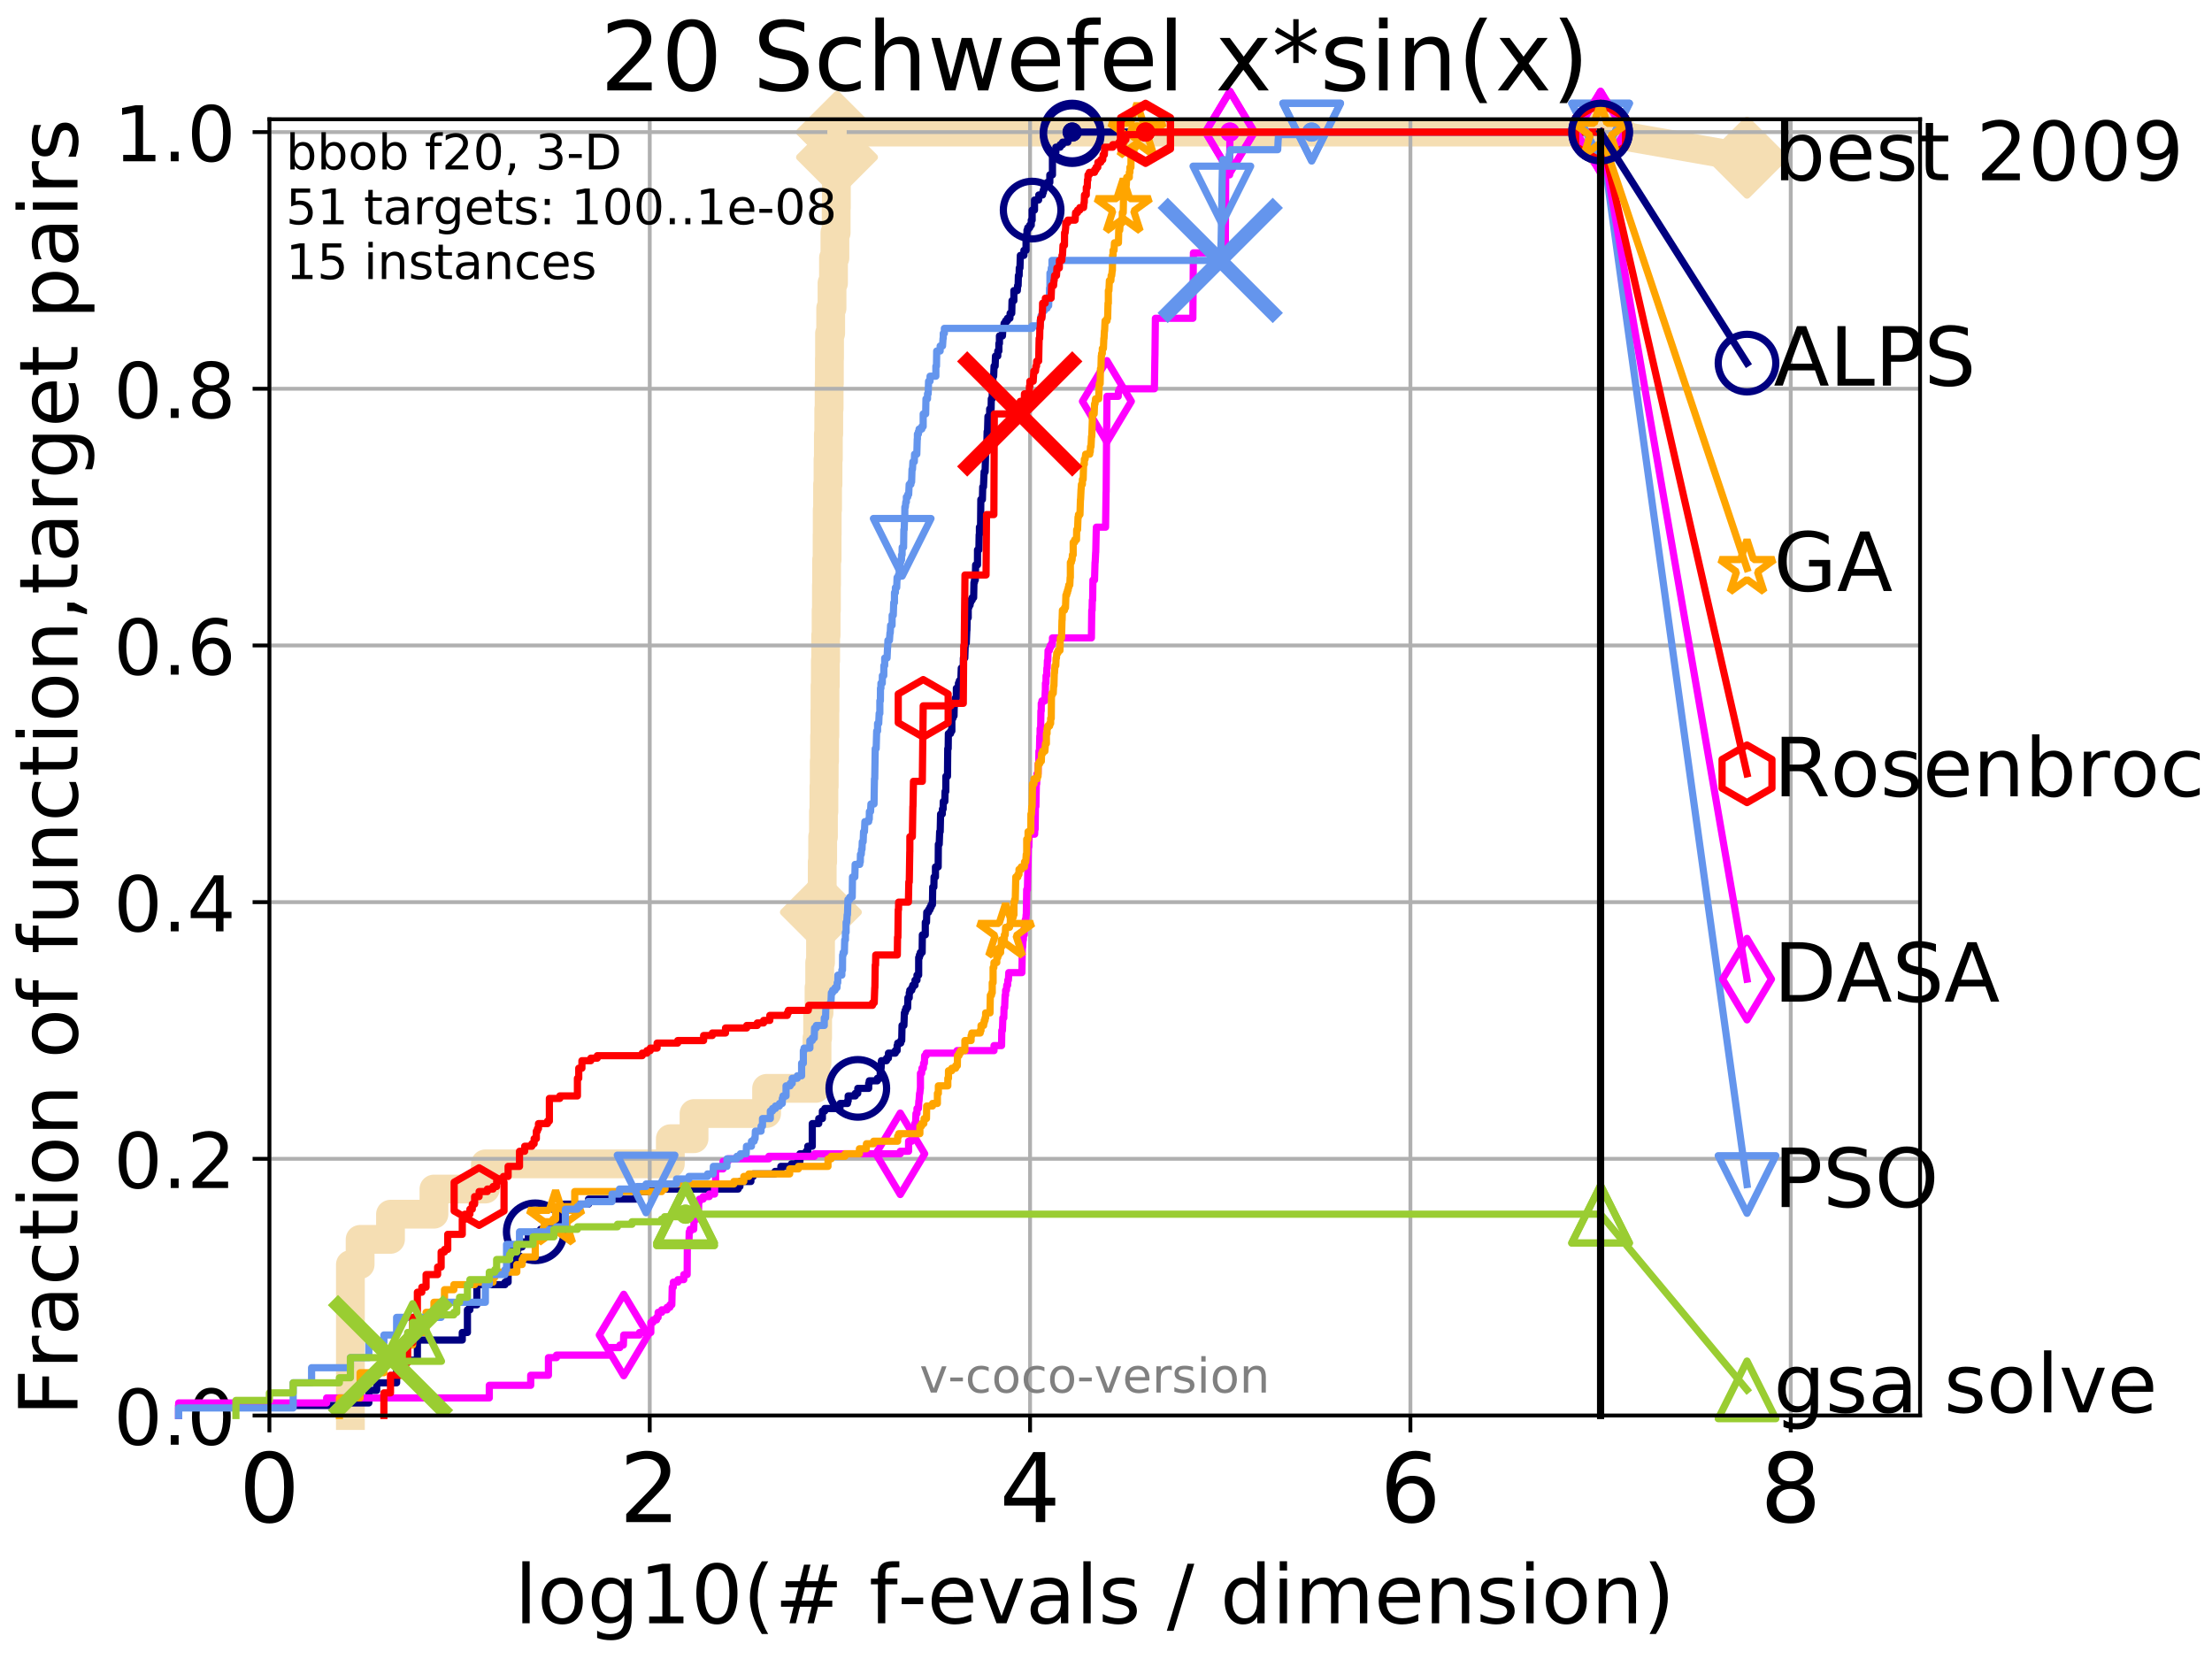 <?xml version="1.0" encoding="utf-8" standalone="no"?>
<!DOCTYPE svg PUBLIC "-//W3C//DTD SVG 1.1//EN"
  "http://www.w3.org/Graphics/SVG/1.1/DTD/svg11.dtd">
<!-- Created with matplotlib (http://matplotlib.org/) -->
<svg height="345.6pt" version="1.1" viewBox="0 0 460.8 345.6" width="460.8pt" xmlns="http://www.w3.org/2000/svg" xmlns:xlink="http://www.w3.org/1999/xlink">
 <defs>
  <style type="text/css">
*{stroke-linecap:butt;stroke-linejoin:round;}
  </style>
 </defs>
 <g id="figure_1">
  <g id="patch_1">
   <path d="M 0 345.6 
L 460.8 345.6 
L 460.8 0 
L 0 0 
z
" style="fill:#ffffff;"/>
  </g>
  <g id="axes_1">
   <g id="patch_2">
    <path d="M 56.12 294.88 
L 399.984 294.88 
L 399.984 24.84 
L 56.12 24.84 
z
" style="fill:#ffffff;"/>
   </g>
   <g id="line2d_1">
    <path d="M 72.995 294.88 
L 72.995 263.425 
L 75.021 263.425 
L 75.021 258.183 
L 81.348 258.183 
L 81.348 252.94 
L 90.399 252.94 
L 90.399 247.698 
L 101.11 247.698 
L 101.11 242.455 
L 139.643 242.455 
L 139.643 237.213 
L 144.582 237.213 
L 144.582 231.97 
L 159.697 231.97 
L 159.697 226.728 
L 169.941 226.728 
L 169.941 221.485 
L 170.2 221.485 
L 170.2 216.243 
L 170.328 216.243 
L 170.328 211 
L 170.619 211 
L 170.619 205.758 
L 170.758 205.758 
L 170.758 200.515 
L 170.933 200.515 
L 170.933 195.273 
L 171.006 195.273 
L 171.006 190.03 
L 171.114 190.03 
L 171.114 184.788 
L 171.285 184.788 
L 171.285 179.546 
L 171.377 179.546 
L 171.377 174.303 
L 171.539 174.303 
L 171.539 169.061 
L 171.636 169.061 
L 171.636 163.818 
L 171.699 163.818 
L 171.699 158.576 
L 171.775 158.576 
L 171.775 153.333 
L 171.837 153.333 
L 171.837 148.091 
L 171.865 148.091 
L 171.865 142.848 
L 171.933 142.848 
L 171.933 137.606 
L 172.001 137.606 
L 172.001 132.363 
L 172.09 132.363 
L 172.09 127.121 
L 172.157 127.121 
L 172.157 121.878 
L 172.191 121.878 
L 172.191 116.636 
L 172.299 116.636 
L 172.299 111.393 
L 172.325 111.393 
L 172.325 106.151 
L 172.399 106.151 
L 172.399 100.908 
L 172.492 100.908 
L 172.492 95.666 
L 172.564 95.666 
L 172.564 90.423 
L 172.643 90.423 
L 172.643 85.181 
L 172.722 85.181 
L 172.722 79.938 
L 172.774 79.938 
L 172.774 74.696 
L 172.807 74.696 
L 172.807 69.453 
L 173.046 69.453 
L 173.046 64.211 
L 173.325 64.211 
L 173.325 58.969 
L 173.632 58.969 
L 173.632 53.726 
L 173.927 53.726 
L 173.927 48.484 
L 174.187 48.484 
L 174.187 43.241 
L 174.229 43.241 
L 174.229 37.999 
L 174.3 37.999 
L 174.3 32.756 
L 174.366 32.756 
L 174.366 27.514 
L 333.43 27.514 
" style="fill:none;stroke:#f5deb3;stroke-linecap:square;stroke-width:6;"/>
   </g>
   <g id="line2d_2">
    <defs>
     <path d="M -0 7.778 
L 7.778 0 
L 0 -7.778 
L -7.778 -0 
z
" id="m652deb0273" style="stroke:#f5deb3;stroke-linejoin:miter;stroke-width:1.5;"/>
    </defs>
    <g>
     <use style="fill:#f5deb3;stroke:#f5deb3;stroke-linejoin:miter;stroke-width:1.5;" x="171.006" xlink:href="#m652deb0273" y="190.03"/>
     <use style="fill:#f5deb3;stroke:#f5deb3;stroke-linejoin:miter;stroke-width:1.5;" x="174.366" xlink:href="#m652deb0273" y="32.756"/>
     <use style="fill:#f5deb3;stroke:#f5deb3;stroke-linejoin:miter;stroke-width:1.5;" x="174.366" xlink:href="#m652deb0273" y="27.514"/>
     <use style="fill:#f5deb3;stroke:#f5deb3;stroke-linejoin:miter;stroke-width:1.5;" x="174.366" xlink:href="#m652deb0273" y="27.514"/>
     <use style="fill:#f5deb3;stroke:#f5deb3;stroke-linejoin:miter;stroke-width:1.5;" x="333.43" xlink:href="#m652deb0273" y="27.514"/>
    </g>
   </g>
   <g id="line2d_3">
    <path style="fill:none;stroke:#f5deb3;stroke-linecap:square;stroke-width:6;"/>
    <g/>
   </g>
   <g id="line2d_4">
    <path d="M 333.43 27.514 
L 363.934 32.861 
" style="fill:none;stroke:#f5deb3;stroke-linecap:square;stroke-width:6;"/>
    <g>
     <use style="fill:#f5deb3;stroke:#f5deb3;stroke-linejoin:miter;stroke-width:1.5;" x="333.43" xlink:href="#m652deb0273" y="27.514"/>
     <use style="fill:#f5deb3;stroke:#f5deb3;stroke-linejoin:miter;stroke-width:1.5;" x="363.934" xlink:href="#m652deb0273" y="32.861"/>
    </g>
   </g>
   <g id="matplotlib.axis_1">
    <g id="xtick_1">
     <g id="line2d_5">
      <path clip-path="url(#pab661fe8f8)" d="M 56.12 294.88 
L 56.12 24.84 
" style="fill:none;stroke:#b0b0b0;stroke-linecap:square;stroke-width:0.8;"/>
     </g>
     <g id="line2d_6">
      <defs>
       <path d="M 0 0 
L 0 3.5 
" id="m2fccb85399" style="stroke:#000000;stroke-width:0.8;"/>
      </defs>
      <g>
       <use style="stroke:#000000;stroke-width:0.8;" x="56.12" xlink:href="#m2fccb85399" y="294.88"/>
      </g>
     </g>
     <g id="text_1">
      <!-- 0 -->
      <defs>
       <path d="M 31.781 66.406 
Q 24.172 66.406 20.328 58.906 
Q 16.5 51.422 16.5 36.375 
Q 16.5 21.391 20.328 13.891 
Q 24.172 6.391 31.781 6.391 
Q 39.453 6.391 43.281 13.891 
Q 47.125 21.391 47.125 36.375 
Q 47.125 51.422 43.281 58.906 
Q 39.453 66.406 31.781 66.406 
z
M 31.781 74.219 
Q 44.047 74.219 50.516 64.516 
Q 56.984 54.828 56.984 36.375 
Q 56.984 17.969 50.516 8.266 
Q 44.047 -1.422 31.781 -1.422 
Q 19.531 -1.422 13.062 8.266 
Q 6.594 17.969 6.594 36.375 
Q 6.594 54.828 13.062 64.516 
Q 19.531 74.219 31.781 74.219 
z
" id="DejaVuSans-30"/>
      </defs>
      <g transform="translate(49.758 317.077)scale(0.2 -0.2)">
       <use xlink:href="#DejaVuSans-30"/>
      </g>
     </g>
    </g>
    <g id="xtick_2">
     <g id="line2d_7">
      <path clip-path="url(#pab661fe8f8)" d="M 135.351 294.88 
L 135.351 24.84 
" style="fill:none;stroke:#b0b0b0;stroke-linecap:square;stroke-width:0.8;"/>
     </g>
     <g id="line2d_8">
      <g>
       <use style="stroke:#000000;stroke-width:0.8;" x="135.351" xlink:href="#m2fccb85399" y="294.88"/>
      </g>
     </g>
     <g id="text_2">
      <!-- 2 -->
      <defs>
       <path d="M 19.188 8.297 
L 53.609 8.297 
L 53.609 0 
L 7.328 0 
L 7.328 8.297 
Q 12.938 14.109 22.625 23.891 
Q 32.328 33.688 34.812 36.531 
Q 39.547 41.844 41.422 45.531 
Q 43.312 49.219 43.312 52.781 
Q 43.312 58.594 39.234 62.25 
Q 35.156 65.922 28.609 65.922 
Q 23.969 65.922 18.812 64.312 
Q 13.672 62.703 7.812 59.422 
L 7.812 69.391 
Q 13.766 71.781 18.938 73 
Q 24.125 74.219 28.422 74.219 
Q 39.75 74.219 46.484 68.547 
Q 53.219 62.891 53.219 53.422 
Q 53.219 48.922 51.531 44.891 
Q 49.859 40.875 45.406 35.406 
Q 44.188 33.984 37.641 27.219 
Q 31.109 20.453 19.188 8.297 
z
" id="DejaVuSans-32"/>
      </defs>
      <g transform="translate(128.989 317.077)scale(0.2 -0.2)">
       <use xlink:href="#DejaVuSans-32"/>
      </g>
     </g>
    </g>
    <g id="xtick_3">
     <g id="line2d_9">
      <path clip-path="url(#pab661fe8f8)" d="M 214.583 294.88 
L 214.583 24.84 
" style="fill:none;stroke:#b0b0b0;stroke-linecap:square;stroke-width:0.8;"/>
     </g>
     <g id="line2d_10">
      <g>
       <use style="stroke:#000000;stroke-width:0.8;" x="214.583" xlink:href="#m2fccb85399" y="294.88"/>
      </g>
     </g>
     <g id="text_3">
      <!-- 4 -->
      <defs>
       <path d="M 37.797 64.312 
L 12.891 25.391 
L 37.797 25.391 
z
M 35.203 72.906 
L 47.609 72.906 
L 47.609 25.391 
L 58.016 25.391 
L 58.016 17.188 
L 47.609 17.188 
L 47.609 0 
L 37.797 0 
L 37.797 17.188 
L 4.891 17.188 
L 4.891 26.703 
z
" id="DejaVuSans-34"/>
      </defs>
      <g transform="translate(208.22 317.077)scale(0.2 -0.2)">
       <use xlink:href="#DejaVuSans-34"/>
      </g>
     </g>
    </g>
    <g id="xtick_4">
     <g id="line2d_11">
      <path clip-path="url(#pab661fe8f8)" d="M 293.814 294.88 
L 293.814 24.84 
" style="fill:none;stroke:#b0b0b0;stroke-linecap:square;stroke-width:0.8;"/>
     </g>
     <g id="line2d_12">
      <g>
       <use style="stroke:#000000;stroke-width:0.8;" x="293.814" xlink:href="#m2fccb85399" y="294.88"/>
      </g>
     </g>
     <g id="text_4">
      <!-- 6 -->
      <defs>
       <path d="M 33.016 40.375 
Q 26.375 40.375 22.484 35.828 
Q 18.609 31.297 18.609 23.391 
Q 18.609 15.531 22.484 10.953 
Q 26.375 6.391 33.016 6.391 
Q 39.656 6.391 43.531 10.953 
Q 47.406 15.531 47.406 23.391 
Q 47.406 31.297 43.531 35.828 
Q 39.656 40.375 33.016 40.375 
z
M 52.594 71.297 
L 52.594 62.312 
Q 48.875 64.062 45.094 64.984 
Q 41.312 65.922 37.594 65.922 
Q 27.828 65.922 22.672 59.328 
Q 17.531 52.734 16.797 39.406 
Q 19.672 43.656 24.016 45.922 
Q 28.375 48.188 33.594 48.188 
Q 44.578 48.188 50.953 41.516 
Q 57.328 34.859 57.328 23.391 
Q 57.328 12.156 50.688 5.359 
Q 44.047 -1.422 33.016 -1.422 
Q 20.359 -1.422 13.672 8.266 
Q 6.984 17.969 6.984 36.375 
Q 6.984 53.656 15.188 63.938 
Q 23.391 74.219 37.203 74.219 
Q 40.922 74.219 44.703 73.484 
Q 48.484 72.75 52.594 71.297 
z
" id="DejaVuSans-36"/>
      </defs>
      <g transform="translate(287.452 317.077)scale(0.2 -0.2)">
       <use xlink:href="#DejaVuSans-36"/>
      </g>
     </g>
    </g>
    <g id="xtick_5">
     <g id="line2d_13">
      <path clip-path="url(#pab661fe8f8)" d="M 373.045 294.88 
L 373.045 24.84 
" style="fill:none;stroke:#b0b0b0;stroke-linecap:square;stroke-width:0.8;"/>
     </g>
     <g id="line2d_14">
      <g>
       <use style="stroke:#000000;stroke-width:0.8;" x="373.045" xlink:href="#m2fccb85399" y="294.88"/>
      </g>
     </g>
     <g id="text_5">
      <!-- 8 -->
      <defs>
       <path d="M 31.781 34.625 
Q 24.75 34.625 20.719 30.859 
Q 16.703 27.094 16.703 20.516 
Q 16.703 13.922 20.719 10.156 
Q 24.75 6.391 31.781 6.391 
Q 38.812 6.391 42.859 10.172 
Q 46.922 13.969 46.922 20.516 
Q 46.922 27.094 42.891 30.859 
Q 38.875 34.625 31.781 34.625 
z
M 21.922 38.812 
Q 15.578 40.375 12.031 44.719 
Q 8.5 49.078 8.5 55.328 
Q 8.5 64.062 14.719 69.141 
Q 20.953 74.219 31.781 74.219 
Q 42.672 74.219 48.875 69.141 
Q 55.078 64.062 55.078 55.328 
Q 55.078 49.078 51.531 44.719 
Q 48 40.375 41.703 38.812 
Q 48.828 37.156 52.797 32.312 
Q 56.781 27.484 56.781 20.516 
Q 56.781 9.906 50.312 4.234 
Q 43.844 -1.422 31.781 -1.422 
Q 19.734 -1.422 13.25 4.234 
Q 6.781 9.906 6.781 20.516 
Q 6.781 27.484 10.781 32.312 
Q 14.797 37.156 21.922 38.812 
z
M 18.312 54.391 
Q 18.312 48.734 21.844 45.562 
Q 25.391 42.391 31.781 42.391 
Q 38.141 42.391 41.719 45.562 
Q 45.312 48.734 45.312 54.391 
Q 45.312 60.062 41.719 63.234 
Q 38.141 66.406 31.781 66.406 
Q 25.391 66.406 21.844 63.234 
Q 18.312 60.062 18.312 54.391 
z
" id="DejaVuSans-38"/>
      </defs>
      <g transform="translate(366.683 317.077)scale(0.2 -0.2)">
       <use xlink:href="#DejaVuSans-38"/>
      </g>
     </g>
    </g>
    <g id="text_6">
     <!-- log10(# f-evals / dimension) -->
     <defs>
      <path d="M 9.422 75.984 
L 18.406 75.984 
L 18.406 0 
L 9.422 0 
z
" id="DejaVuSans-6c"/>
      <path d="M 30.609 48.391 
Q 23.391 48.391 19.188 42.75 
Q 14.984 37.109 14.984 27.297 
Q 14.984 17.484 19.156 11.844 
Q 23.344 6.203 30.609 6.203 
Q 37.797 6.203 41.984 11.859 
Q 46.188 17.531 46.188 27.297 
Q 46.188 37.016 41.984 42.703 
Q 37.797 48.391 30.609 48.391 
z
M 30.609 56 
Q 42.328 56 49.016 48.375 
Q 55.719 40.766 55.719 27.297 
Q 55.719 13.875 49.016 6.219 
Q 42.328 -1.422 30.609 -1.422 
Q 18.844 -1.422 12.172 6.219 
Q 5.516 13.875 5.516 27.297 
Q 5.516 40.766 12.172 48.375 
Q 18.844 56 30.609 56 
z
" id="DejaVuSans-6f"/>
      <path d="M 45.406 27.984 
Q 45.406 37.75 41.375 43.109 
Q 37.359 48.484 30.078 48.484 
Q 22.859 48.484 18.828 43.109 
Q 14.797 37.75 14.797 27.984 
Q 14.797 18.266 18.828 12.891 
Q 22.859 7.516 30.078 7.516 
Q 37.359 7.516 41.375 12.891 
Q 45.406 18.266 45.406 27.984 
z
M 54.391 6.781 
Q 54.391 -7.172 48.188 -13.984 
Q 42 -20.797 29.203 -20.797 
Q 24.469 -20.797 20.266 -20.094 
Q 16.062 -19.391 12.109 -17.922 
L 12.109 -9.188 
Q 16.062 -11.328 19.922 -12.344 
Q 23.781 -13.375 27.781 -13.375 
Q 36.625 -13.375 41.016 -8.766 
Q 45.406 -4.156 45.406 5.172 
L 45.406 9.625 
Q 42.625 4.781 38.281 2.391 
Q 33.938 0 27.875 0 
Q 17.828 0 11.672 7.656 
Q 5.516 15.328 5.516 27.984 
Q 5.516 40.672 11.672 48.328 
Q 17.828 56 27.875 56 
Q 33.938 56 38.281 53.609 
Q 42.625 51.219 45.406 46.391 
L 45.406 54.688 
L 54.391 54.688 
z
" id="DejaVuSans-67"/>
      <path d="M 12.406 8.297 
L 28.516 8.297 
L 28.516 63.922 
L 10.984 60.406 
L 10.984 69.391 
L 28.422 72.906 
L 38.281 72.906 
L 38.281 8.297 
L 54.391 8.297 
L 54.391 0 
L 12.406 0 
z
" id="DejaVuSans-31"/>
      <path d="M 31 75.875 
Q 24.469 64.656 21.281 53.656 
Q 18.109 42.672 18.109 31.391 
Q 18.109 20.125 21.312 9.062 
Q 24.516 -2 31 -13.188 
L 23.188 -13.188 
Q 15.875 -1.703 12.234 9.375 
Q 8.594 20.453 8.594 31.391 
Q 8.594 42.281 12.203 53.312 
Q 15.828 64.359 23.188 75.875 
z
" id="DejaVuSans-28"/>
      <path d="M 51.125 44 
L 36.922 44 
L 32.812 27.688 
L 47.125 27.688 
z
M 43.797 71.781 
L 38.719 51.516 
L 52.984 51.516 
L 58.109 71.781 
L 65.922 71.781 
L 60.891 51.516 
L 76.125 51.516 
L 76.125 44 
L 58.984 44 
L 54.984 27.688 
L 70.516 27.688 
L 70.516 20.219 
L 53.078 20.219 
L 48 0 
L 40.188 0 
L 45.219 20.219 
L 30.906 20.219 
L 25.875 0 
L 18.016 0 
L 23.094 20.219 
L 7.719 20.219 
L 7.719 27.688 
L 24.906 27.688 
L 29 44 
L 13.281 44 
L 13.281 51.516 
L 30.906 51.516 
L 35.891 71.781 
z
" id="DejaVuSans-23"/>
      <path id="DejaVuSans-20"/>
      <path d="M 37.109 75.984 
L 37.109 68.5 
L 28.516 68.5 
Q 23.688 68.5 21.797 66.547 
Q 19.922 64.594 19.922 59.516 
L 19.922 54.688 
L 34.719 54.688 
L 34.719 47.703 
L 19.922 47.703 
L 19.922 0 
L 10.891 0 
L 10.891 47.703 
L 2.297 47.703 
L 2.297 54.688 
L 10.891 54.688 
L 10.891 58.5 
Q 10.891 67.625 15.141 71.797 
Q 19.391 75.984 28.609 75.984 
z
" id="DejaVuSans-66"/>
      <path d="M 4.891 31.391 
L 31.203 31.391 
L 31.203 23.391 
L 4.891 23.391 
z
" id="DejaVuSans-2d"/>
      <path d="M 56.203 29.594 
L 56.203 25.203 
L 14.891 25.203 
Q 15.484 15.922 20.484 11.062 
Q 25.484 6.203 34.422 6.203 
Q 39.594 6.203 44.453 7.469 
Q 49.312 8.734 54.109 11.281 
L 54.109 2.781 
Q 49.266 0.734 44.188 -0.344 
Q 39.109 -1.422 33.891 -1.422 
Q 20.797 -1.422 13.156 6.188 
Q 5.516 13.812 5.516 26.812 
Q 5.516 40.234 12.766 48.109 
Q 20.016 56 32.328 56 
Q 43.359 56 49.781 48.891 
Q 56.203 41.797 56.203 29.594 
z
M 47.219 32.234 
Q 47.125 39.594 43.094 43.984 
Q 39.062 48.391 32.422 48.391 
Q 24.906 48.391 20.391 44.141 
Q 15.875 39.891 15.188 32.172 
z
" id="DejaVuSans-65"/>
      <path d="M 2.984 54.688 
L 12.5 54.688 
L 29.594 8.797 
L 46.688 54.688 
L 56.203 54.688 
L 35.688 0 
L 23.484 0 
z
" id="DejaVuSans-76"/>
      <path d="M 34.281 27.484 
Q 23.391 27.484 19.188 25 
Q 14.984 22.516 14.984 16.5 
Q 14.984 11.719 18.141 8.906 
Q 21.297 6.109 26.703 6.109 
Q 34.188 6.109 38.703 11.406 
Q 43.219 16.703 43.219 25.484 
L 43.219 27.484 
z
M 52.203 31.203 
L 52.203 0 
L 43.219 0 
L 43.219 8.297 
Q 40.141 3.328 35.547 0.953 
Q 30.953 -1.422 24.312 -1.422 
Q 15.922 -1.422 10.953 3.297 
Q 6 8.016 6 15.922 
Q 6 25.141 12.172 29.828 
Q 18.359 34.516 30.609 34.516 
L 43.219 34.516 
L 43.219 35.406 
Q 43.219 41.609 39.141 45 
Q 35.062 48.391 27.688 48.391 
Q 23 48.391 18.547 47.266 
Q 14.109 46.141 10.016 43.891 
L 10.016 52.203 
Q 14.938 54.109 19.578 55.047 
Q 24.219 56 28.609 56 
Q 40.484 56 46.344 49.844 
Q 52.203 43.703 52.203 31.203 
z
" id="DejaVuSans-61"/>
      <path d="M 44.281 53.078 
L 44.281 44.578 
Q 40.484 46.531 36.375 47.5 
Q 32.281 48.484 27.875 48.484 
Q 21.188 48.484 17.844 46.438 
Q 14.5 44.391 14.5 40.281 
Q 14.5 37.156 16.891 35.375 
Q 19.281 33.594 26.516 31.984 
L 29.594 31.297 
Q 39.156 29.25 43.188 25.516 
Q 47.219 21.781 47.219 15.094 
Q 47.219 7.469 41.188 3.016 
Q 35.156 -1.422 24.609 -1.422 
Q 20.219 -1.422 15.453 -0.562 
Q 10.688 0.297 5.422 2 
L 5.422 11.281 
Q 10.406 8.688 15.234 7.391 
Q 20.062 6.109 24.812 6.109 
Q 31.156 6.109 34.562 8.281 
Q 37.984 10.453 37.984 14.406 
Q 37.984 18.062 35.516 20.016 
Q 33.062 21.969 24.703 23.781 
L 21.578 24.516 
Q 13.234 26.266 9.516 29.906 
Q 5.812 33.547 5.812 39.891 
Q 5.812 47.609 11.281 51.797 
Q 16.75 56 26.812 56 
Q 31.781 56 36.172 55.266 
Q 40.578 54.547 44.281 53.078 
z
" id="DejaVuSans-73"/>
      <path d="M 25.391 72.906 
L 33.688 72.906 
L 8.297 -9.281 
L 0 -9.281 
z
" id="DejaVuSans-2f"/>
      <path d="M 45.406 46.391 
L 45.406 75.984 
L 54.391 75.984 
L 54.391 0 
L 45.406 0 
L 45.406 8.203 
Q 42.578 3.328 38.25 0.953 
Q 33.938 -1.422 27.875 -1.422 
Q 17.969 -1.422 11.734 6.484 
Q 5.516 14.406 5.516 27.297 
Q 5.516 40.188 11.734 48.094 
Q 17.969 56 27.875 56 
Q 33.938 56 38.25 53.625 
Q 42.578 51.266 45.406 46.391 
z
M 14.797 27.297 
Q 14.797 17.391 18.875 11.75 
Q 22.953 6.109 30.078 6.109 
Q 37.203 6.109 41.297 11.75 
Q 45.406 17.391 45.406 27.297 
Q 45.406 37.203 41.297 42.844 
Q 37.203 48.484 30.078 48.484 
Q 22.953 48.484 18.875 42.844 
Q 14.797 37.203 14.797 27.297 
z
" id="DejaVuSans-64"/>
      <path d="M 9.422 54.688 
L 18.406 54.688 
L 18.406 0 
L 9.422 0 
z
M 9.422 75.984 
L 18.406 75.984 
L 18.406 64.594 
L 9.422 64.594 
z
" id="DejaVuSans-69"/>
      <path d="M 52 44.188 
Q 55.375 50.25 60.062 53.125 
Q 64.75 56 71.094 56 
Q 79.641 56 84.281 50.016 
Q 88.922 44.047 88.922 33.016 
L 88.922 0 
L 79.891 0 
L 79.891 32.719 
Q 79.891 40.578 77.094 44.375 
Q 74.312 48.188 68.609 48.188 
Q 61.625 48.188 57.562 43.547 
Q 53.516 38.922 53.516 30.906 
L 53.516 0 
L 44.484 0 
L 44.484 32.719 
Q 44.484 40.625 41.703 44.406 
Q 38.922 48.188 33.109 48.188 
Q 26.219 48.188 22.156 43.531 
Q 18.109 38.875 18.109 30.906 
L 18.109 0 
L 9.078 0 
L 9.078 54.688 
L 18.109 54.688 
L 18.109 46.188 
Q 21.188 51.219 25.484 53.609 
Q 29.781 56 35.688 56 
Q 41.656 56 45.828 52.969 
Q 50 49.953 52 44.188 
z
" id="DejaVuSans-6d"/>
      <path d="M 54.891 33.016 
L 54.891 0 
L 45.906 0 
L 45.906 32.719 
Q 45.906 40.484 42.875 44.328 
Q 39.844 48.188 33.797 48.188 
Q 26.516 48.188 22.312 43.547 
Q 18.109 38.922 18.109 30.906 
L 18.109 0 
L 9.078 0 
L 9.078 54.688 
L 18.109 54.688 
L 18.109 46.188 
Q 21.344 51.125 25.703 53.562 
Q 30.078 56 35.797 56 
Q 45.219 56 50.047 50.172 
Q 54.891 44.344 54.891 33.016 
z
" id="DejaVuSans-6e"/>
      <path d="M 8.016 75.875 
L 15.828 75.875 
Q 23.141 64.359 26.781 53.312 
Q 30.422 42.281 30.422 31.391 
Q 30.422 20.453 26.781 9.375 
Q 23.141 -1.703 15.828 -13.188 
L 8.016 -13.188 
Q 14.5 -2 17.703 9.062 
Q 20.906 20.125 20.906 31.391 
Q 20.906 42.672 17.703 53.656 
Q 14.5 64.656 8.016 75.875 
z
" id="DejaVuSans-29"/>
     </defs>
     <g transform="translate(107.211 338.154)scale(0.17 -0.17)">
      <use xlink:href="#DejaVuSans-6c"/>
      <use x="27.783" xlink:href="#DejaVuSans-6f"/>
      <use x="88.965" xlink:href="#DejaVuSans-67"/>
      <use x="152.441" xlink:href="#DejaVuSans-31"/>
      <use x="216.064" xlink:href="#DejaVuSans-30"/>
      <use x="279.688" xlink:href="#DejaVuSans-28"/>
      <use x="318.701" xlink:href="#DejaVuSans-23"/>
      <use x="402.49" xlink:href="#DejaVuSans-20"/>
      <use x="434.277" xlink:href="#DejaVuSans-66"/>
      <use x="469.404" xlink:href="#DejaVuSans-2d"/>
      <use x="505.488" xlink:href="#DejaVuSans-65"/>
      <use x="567.012" xlink:href="#DejaVuSans-76"/>
      <use x="626.191" xlink:href="#DejaVuSans-61"/>
      <use x="687.471" xlink:href="#DejaVuSans-6c"/>
      <use x="715.254" xlink:href="#DejaVuSans-73"/>
      <use x="767.354" xlink:href="#DejaVuSans-20"/>
      <use x="799.141" xlink:href="#DejaVuSans-2f"/>
      <use x="832.832" xlink:href="#DejaVuSans-20"/>
      <use x="864.619" xlink:href="#DejaVuSans-64"/>
      <use x="928.096" xlink:href="#DejaVuSans-69"/>
      <use x="955.879" xlink:href="#DejaVuSans-6d"/>
      <use x="1053.291" xlink:href="#DejaVuSans-65"/>
      <use x="1114.814" xlink:href="#DejaVuSans-6e"/>
      <use x="1178.193" xlink:href="#DejaVuSans-73"/>
      <use x="1230.293" xlink:href="#DejaVuSans-69"/>
      <use x="1258.076" xlink:href="#DejaVuSans-6f"/>
      <use x="1319.258" xlink:href="#DejaVuSans-6e"/>
      <use x="1382.637" xlink:href="#DejaVuSans-29"/>
     </g>
    </g>
   </g>
   <g id="matplotlib.axis_2">
    <g id="ytick_1">
     <g id="line2d_15">
      <path clip-path="url(#pab661fe8f8)" d="M 56.12 294.88 
L 399.984 294.88 
" style="fill:none;stroke:#b0b0b0;stroke-linecap:square;stroke-width:0.8;"/>
     </g>
     <g id="line2d_16">
      <defs>
       <path d="M 0 0 
L -3.5 0 
" id="md40965a16c" style="stroke:#000000;stroke-width:0.8;"/>
      </defs>
      <g>
       <use style="stroke:#000000;stroke-width:0.8;" x="56.12" xlink:href="#md40965a16c" y="294.88"/>
      </g>
     </g>
     <g id="text_7">
      <!-- 0.0 -->
      <defs>
       <path d="M 10.688 12.406 
L 21 12.406 
L 21 0 
L 10.688 0 
z
" id="DejaVuSans-2e"/>
      </defs>
      <g transform="translate(23.675 300.959)scale(0.16 -0.16)">
       <use xlink:href="#DejaVuSans-30"/>
       <use x="63.623" xlink:href="#DejaVuSans-2e"/>
       <use x="95.41" xlink:href="#DejaVuSans-30"/>
      </g>
     </g>
    </g>
    <g id="ytick_2">
     <g id="line2d_17">
      <path clip-path="url(#pab661fe8f8)" d="M 56.12 241.407 
L 399.984 241.407 
" style="fill:none;stroke:#b0b0b0;stroke-linecap:square;stroke-width:0.8;"/>
     </g>
     <g id="line2d_18">
      <g>
       <use style="stroke:#000000;stroke-width:0.8;" x="56.12" xlink:href="#md40965a16c" y="241.407"/>
      </g>
     </g>
     <g id="text_8">
      <!-- 0.2 -->
      <g transform="translate(23.675 247.485)scale(0.16 -0.16)">
       <use xlink:href="#DejaVuSans-30"/>
       <use x="63.623" xlink:href="#DejaVuSans-2e"/>
       <use x="95.41" xlink:href="#DejaVuSans-32"/>
      </g>
     </g>
    </g>
    <g id="ytick_3">
     <g id="line2d_19">
      <path clip-path="url(#pab661fe8f8)" d="M 56.12 187.933 
L 399.984 187.933 
" style="fill:none;stroke:#b0b0b0;stroke-linecap:square;stroke-width:0.8;"/>
     </g>
     <g id="line2d_20">
      <g>
       <use style="stroke:#000000;stroke-width:0.8;" x="56.12" xlink:href="#md40965a16c" y="187.933"/>
      </g>
     </g>
     <g id="text_9">
      <!-- 0.4 -->
      <g transform="translate(23.675 194.012)scale(0.16 -0.16)">
       <use xlink:href="#DejaVuSans-30"/>
       <use x="63.623" xlink:href="#DejaVuSans-2e"/>
       <use x="95.41" xlink:href="#DejaVuSans-34"/>
      </g>
     </g>
    </g>
    <g id="ytick_4">
     <g id="line2d_21">
      <path clip-path="url(#pab661fe8f8)" d="M 56.12 134.46 
L 399.984 134.46 
" style="fill:none;stroke:#b0b0b0;stroke-linecap:square;stroke-width:0.8;"/>
     </g>
     <g id="line2d_22">
      <g>
       <use style="stroke:#000000;stroke-width:0.8;" x="56.12" xlink:href="#md40965a16c" y="134.46"/>
      </g>
     </g>
     <g id="text_10">
      <!-- 0.6 -->
      <g transform="translate(23.675 140.539)scale(0.16 -0.16)">
       <use xlink:href="#DejaVuSans-30"/>
       <use x="63.623" xlink:href="#DejaVuSans-2e"/>
       <use x="95.41" xlink:href="#DejaVuSans-36"/>
      </g>
     </g>
    </g>
    <g id="ytick_5">
     <g id="line2d_23">
      <path clip-path="url(#pab661fe8f8)" d="M 56.12 80.987 
L 399.984 80.987 
" style="fill:none;stroke:#b0b0b0;stroke-linecap:square;stroke-width:0.8;"/>
     </g>
     <g id="line2d_24">
      <g>
       <use style="stroke:#000000;stroke-width:0.8;" x="56.12" xlink:href="#md40965a16c" y="80.987"/>
      </g>
     </g>
     <g id="text_11">
      <!-- 0.8 -->
      <g transform="translate(23.675 87.066)scale(0.16 -0.16)">
       <use xlink:href="#DejaVuSans-30"/>
       <use x="63.623" xlink:href="#DejaVuSans-2e"/>
       <use x="95.41" xlink:href="#DejaVuSans-38"/>
      </g>
     </g>
    </g>
    <g id="ytick_6">
     <g id="line2d_25">
      <path clip-path="url(#pab661fe8f8)" d="M 56.12 27.514 
L 399.984 27.514 
" style="fill:none;stroke:#b0b0b0;stroke-linecap:square;stroke-width:0.8;"/>
     </g>
     <g id="line2d_26">
      <g>
       <use style="stroke:#000000;stroke-width:0.8;" x="56.12" xlink:href="#md40965a16c" y="27.514"/>
      </g>
     </g>
     <g id="text_12">
      <!-- 1.0 -->
      <g transform="translate(23.675 33.592)scale(0.16 -0.16)">
       <use xlink:href="#DejaVuSans-31"/>
       <use x="63.623" xlink:href="#DejaVuSans-2e"/>
       <use x="95.41" xlink:href="#DejaVuSans-30"/>
      </g>
     </g>
    </g>
    <g id="text_13">
     <!-- Fraction of function,target pairs -->
     <defs>
      <path d="M 9.812 72.906 
L 51.703 72.906 
L 51.703 64.594 
L 19.672 64.594 
L 19.672 43.109 
L 48.578 43.109 
L 48.578 34.812 
L 19.672 34.812 
L 19.672 0 
L 9.812 0 
z
" id="DejaVuSans-46"/>
      <path d="M 41.109 46.297 
Q 39.594 47.172 37.812 47.578 
Q 36.031 48 33.891 48 
Q 26.266 48 22.188 43.047 
Q 18.109 38.094 18.109 28.812 
L 18.109 0 
L 9.078 0 
L 9.078 54.688 
L 18.109 54.688 
L 18.109 46.188 
Q 20.953 51.172 25.484 53.578 
Q 30.031 56 36.531 56 
Q 37.453 56 38.578 55.875 
Q 39.703 55.766 41.062 55.516 
z
" id="DejaVuSans-72"/>
      <path d="M 48.781 52.594 
L 48.781 44.188 
Q 44.969 46.297 41.141 47.344 
Q 37.312 48.391 33.406 48.391 
Q 24.656 48.391 19.812 42.844 
Q 14.984 37.312 14.984 27.297 
Q 14.984 17.281 19.812 11.734 
Q 24.656 6.203 33.406 6.203 
Q 37.312 6.203 41.141 7.25 
Q 44.969 8.297 48.781 10.406 
L 48.781 2.094 
Q 45.016 0.344 40.984 -0.531 
Q 36.969 -1.422 32.422 -1.422 
Q 20.062 -1.422 12.781 6.344 
Q 5.516 14.109 5.516 27.297 
Q 5.516 40.672 12.859 48.328 
Q 20.219 56 33.016 56 
Q 37.156 56 41.109 55.141 
Q 45.062 54.297 48.781 52.594 
z
" id="DejaVuSans-63"/>
      <path d="M 18.312 70.219 
L 18.312 54.688 
L 36.812 54.688 
L 36.812 47.703 
L 18.312 47.703 
L 18.312 18.016 
Q 18.312 11.328 20.141 9.422 
Q 21.969 7.516 27.594 7.516 
L 36.812 7.516 
L 36.812 0 
L 27.594 0 
Q 17.188 0 13.234 3.875 
Q 9.281 7.766 9.281 18.016 
L 9.281 47.703 
L 2.688 47.703 
L 2.688 54.688 
L 9.281 54.688 
L 9.281 70.219 
z
" id="DejaVuSans-74"/>
      <path d="M 8.5 21.578 
L 8.5 54.688 
L 17.484 54.688 
L 17.484 21.922 
Q 17.484 14.156 20.5 10.266 
Q 23.531 6.391 29.594 6.391 
Q 36.859 6.391 41.078 11.031 
Q 45.312 15.672 45.312 23.688 
L 45.312 54.688 
L 54.297 54.688 
L 54.297 0 
L 45.312 0 
L 45.312 8.406 
Q 42.047 3.422 37.719 1 
Q 33.406 -1.422 27.688 -1.422 
Q 18.266 -1.422 13.375 4.438 
Q 8.5 10.297 8.5 21.578 
z
M 31.109 56 
z
" id="DejaVuSans-75"/>
      <path d="M 11.719 12.406 
L 22.016 12.406 
L 22.016 4 
L 14.016 -11.625 
L 7.719 -11.625 
L 11.719 4 
z
" id="DejaVuSans-2c"/>
      <path d="M 18.109 8.203 
L 18.109 -20.797 
L 9.078 -20.797 
L 9.078 54.688 
L 18.109 54.688 
L 18.109 46.391 
Q 20.953 51.266 25.266 53.625 
Q 29.594 56 35.594 56 
Q 45.562 56 51.781 48.094 
Q 58.016 40.188 58.016 27.297 
Q 58.016 14.406 51.781 6.484 
Q 45.562 -1.422 35.594 -1.422 
Q 29.594 -1.422 25.266 0.953 
Q 20.953 3.328 18.109 8.203 
z
M 48.688 27.297 
Q 48.688 37.203 44.609 42.844 
Q 40.531 48.484 33.406 48.484 
Q 26.266 48.484 22.188 42.844 
Q 18.109 37.203 18.109 27.297 
Q 18.109 17.391 22.188 11.75 
Q 26.266 6.109 33.406 6.109 
Q 40.531 6.109 44.609 11.75 
Q 48.688 17.391 48.688 27.297 
z
" id="DejaVuSans-70"/>
     </defs>
     <g transform="translate(16.14 294.999)rotate(-90)scale(0.17 -0.17)">
      <use xlink:href="#DejaVuSans-46"/>
      <use x="57.41" xlink:href="#DejaVuSans-72"/>
      <use x="98.523" xlink:href="#DejaVuSans-61"/>
      <use x="159.803" xlink:href="#DejaVuSans-63"/>
      <use x="214.783" xlink:href="#DejaVuSans-74"/>
      <use x="253.992" xlink:href="#DejaVuSans-69"/>
      <use x="281.775" xlink:href="#DejaVuSans-6f"/>
      <use x="342.957" xlink:href="#DejaVuSans-6e"/>
      <use x="406.336" xlink:href="#DejaVuSans-20"/>
      <use x="438.123" xlink:href="#DejaVuSans-6f"/>
      <use x="499.305" xlink:href="#DejaVuSans-66"/>
      <use x="534.51" xlink:href="#DejaVuSans-20"/>
      <use x="566.297" xlink:href="#DejaVuSans-66"/>
      <use x="601.502" xlink:href="#DejaVuSans-75"/>
      <use x="664.881" xlink:href="#DejaVuSans-6e"/>
      <use x="728.26" xlink:href="#DejaVuSans-63"/>
      <use x="783.24" xlink:href="#DejaVuSans-74"/>
      <use x="822.449" xlink:href="#DejaVuSans-69"/>
      <use x="850.232" xlink:href="#DejaVuSans-6f"/>
      <use x="911.414" xlink:href="#DejaVuSans-6e"/>
      <use x="974.793" xlink:href="#DejaVuSans-2c"/>
      <use x="1006.58" xlink:href="#DejaVuSans-74"/>
      <use x="1045.789" xlink:href="#DejaVuSans-61"/>
      <use x="1107.068" xlink:href="#DejaVuSans-72"/>
      <use x="1148.166" xlink:href="#DejaVuSans-67"/>
      <use x="1211.643" xlink:href="#DejaVuSans-65"/>
      <use x="1273.166" xlink:href="#DejaVuSans-74"/>
      <use x="1312.375" xlink:href="#DejaVuSans-20"/>
      <use x="1344.162" xlink:href="#DejaVuSans-70"/>
      <use x="1407.639" xlink:href="#DejaVuSans-61"/>
      <use x="1468.918" xlink:href="#DejaVuSans-69"/>
      <use x="1496.701" xlink:href="#DejaVuSans-72"/>
      <use x="1537.814" xlink:href="#DejaVuSans-73"/>
     </g>
    </g>
   </g>
   <g id="line2d_27">
    <defs>
     <path d="M 0 1.5 
C 0.398 1.5 0.779 1.342 1.061 1.061 
C 1.342 0.779 1.5 0.398 1.5 0 
C 1.5 -0.398 1.342 -0.779 1.061 -1.061 
C 0.779 -1.342 0.398 -1.5 0 -1.5 
C -0.398 -1.5 -0.779 -1.342 -1.061 -1.061 
C -1.342 -0.779 -1.5 -0.398 -1.5 0 
C -1.5 0.398 -1.342 0.779 -1.061 1.061 
C -0.779 1.342 -0.398 1.5 0 1.5 
z
" id="ma269cdf8a4" style="stroke:#f5deb3;"/>
    </defs>
    <g>
     <use style="fill:#f5deb3;stroke:#f5deb3;" x="174.366" xlink:href="#ma269cdf8a4" y="27.514"/>
     <use style="fill:#f5deb3;stroke:#f5deb3;" x="174.366" xlink:href="#ma269cdf8a4" y="27.514"/>
    </g>
   </g>
   <g id="line2d_28">
    <defs>
     <path d="M 0 1.5 
C 0.398 1.5 0.779 1.342 1.061 1.061 
C 1.342 0.779 1.5 0.398 1.5 0 
C 1.5 -0.398 1.342 -0.779 1.061 -1.061 
C 0.779 -1.342 0.398 -1.5 0 -1.5 
C -0.398 -1.5 -0.779 -1.342 -1.061 -1.061 
C -1.342 -0.779 -1.5 -0.398 -1.5 0 
C -1.5 0.398 -1.342 0.779 -1.061 1.061 
C -0.779 1.342 -0.398 1.5 0 1.5 
z
" id="mfcdf7b086f" style="stroke:#000080;"/>
    </defs>
    <g>
     <use style="fill:#000080;stroke:#000080;" x="223.351" xlink:href="#mfcdf7b086f" y="27.514"/>
     <use style="fill:#000080;stroke:#000080;" x="223.351" xlink:href="#mfcdf7b086f" y="27.514"/>
    </g>
   </g>
   <g id="line2d_29">
    <path d="M 37.219 294.88 
L 37.219 292.783 
L 70.698 292.783 
L 70.698 292.259 
L 76.834 292.259 
L 76.834 289.638 
L 78.474 289.638 
L 78.474 288.065 
L 82.623 288.065 
L 82.623 285.444 
L 83.81 285.444 
L 83.81 283.347 
L 86.947 283.347 
L 86.947 279.153 
L 96.3 279.153 
L 96.3 277.58 
L 97.375 277.58 
L 97.375 272.862 
L 97.889 272.862 
L 97.889 271.813 
L 99.344 271.813 
L 99.344 267.619 
L 105.199 267.619 
L 105.199 267.095 
L 105.848 267.095 
L 105.848 263.949 
L 106.164 263.949 
L 106.164 263.425 
L 107.661 263.425 
L 107.661 260.28 
L 107.946 260.28 
L 107.946 259.755 
L 108.772 259.755 
L 108.772 258.707 
L 110.066 258.707 
L 110.066 257.134 
L 111.5 257.134 
L 111.5 256.61 
L 112.611 256.61 
L 112.611 256.086 
L 114.637 256.086 
L 114.637 255.561 
L 115.015 255.561 
L 115.015 255.037 
L 115.926 255.037 
L 115.926 253.989 
L 116.958 253.989 
L 116.958 251.367 
L 117.452 251.367 
L 117.452 250.843 
L 122.604 250.843 
L 122.604 249.795 
L 132.555 249.795 
L 132.555 248.222 
L 134.768 248.222 
L 134.768 247.698 
L 153.768 247.698 
L 153.768 247.173 
L 154.138 247.173 
L 154.138 246.125 
L 156.423 246.125 
L 156.423 245.076 
L 156.905 245.076 
L 156.905 244.552 
L 161.457 244.552 
L 161.457 244.028 
L 162.67 244.028 
L 162.67 242.979 
L 164.858 242.979 
L 164.858 242.455 
L 166.178 242.455 
L 166.178 241.931 
L 166.64 241.931 
L 166.64 240.358 
L 167.948 240.358 
L 167.948 239.834 
L 168.273 239.834 
L 168.273 238.785 
L 169.211 238.785 
L 169.211 234.067 
L 170.559 234.067 
L 170.559 233.019 
L 171.32 233.019 
L 171.32 231.446 
L 171.816 231.446 
L 171.816 230.922 
L 174.967 230.922 
L 175.024 229.873 
L 176.549 229.873 
L 176.549 229.349 
L 176.69 229.349 
L 176.69 228.301 
L 178.175 228.301 
L 178.175 227.776 
L 178.682 227.776 
L 178.696 226.728 
L 180.96 226.728 
L 180.96 225.679 
L 181.085 225.679 
L 181.085 225.155 
L 182.771 225.155 
L 182.771 224.631 
L 183.369 224.631 
L 183.376 222.534 
L 183.551 222.534 
L 183.617 220.961 
L 184.683 220.961 
L 184.683 220.437 
L 185.077 220.437 
L 185.077 219.388 
L 186.507 219.388 
L 186.507 218.864 
L 186.884 218.864 
L 186.884 217.816 
L 187.01 217.816 
L 187.01 217.291 
L 187.642 217.291 
L 187.642 216.767 
L 187.844 216.767 
L 187.911 213.622 
L 188.301 213.622 
L 188.396 211 
L 188.551 211 
L 188.551 210.476 
L 188.745 210.476 
L 188.745 209.952 
L 189.071 209.952 
L 189.139 207.855 
L 189.406 207.855 
L 189.419 206.806 
L 189.527 206.806 
L 189.527 206.282 
L 189.938 206.282 
L 189.938 205.758 
L 190.148 205.758 
L 190.148 205.234 
L 190.614 205.234 
L 190.614 204.185 
L 191.025 204.185 
L 191.025 203.137 
L 191.373 203.137 
L 191.38 199.467 
L 191.532 199.467 
L 191.532 198.943 
L 191.717 198.943 
L 191.717 198.418 
L 192.1 198.418 
L 192.145 194.749 
L 192.753 194.749 
L 192.757 192.127 
L 193.006 192.127 
L 193.064 190.03 
L 193.441 190.03 
L 193.441 189.506 
L 193.734 189.506 
L 193.734 188.982 
L 193.977 188.982 
L 193.977 188.458 
L 194.243 188.458 
L 194.303 184.788 
L 194.541 184.788 
L 194.58 182.691 
L 194.873 182.691 
L 194.875 180.594 
L 195.439 180.594 
L 195.477 175.876 
L 195.655 175.876 
L 195.748 173.255 
L 195.861 173.255 
L 195.941 169.585 
L 196.293 169.585 
L 196.325 168.536 
L 196.471 168.536 
L 196.498 166.964 
L 196.826 166.964 
L 196.877 164.867 
L 197.029 164.867 
L 197.047 161.721 
L 197.377 161.721 
L 197.433 155.954 
L 197.523 155.954 
L 197.562 152.809 
L 198.026 152.809 
L 198.026 152.285 
L 198.288 152.285 
L 198.288 149.663 
L 198.497 149.663 
L 198.497 149.139 
L 198.738 149.139 
L 198.784 147.042 
L 198.86 147.042 
L 198.86 146.518 
L 198.971 146.518 
L 198.971 145.469 
L 199.229 145.469 
L 199.229 143.372 
L 199.662 143.372 
L 199.662 142.324 
L 199.85 142.324 
L 199.85 141.8 
L 200.154 141.8 
L 200.252 139.178 
L 200.663 139.178 
L 200.69 137.081 
L 200.979 137.081 
L 201.087 133.936 
L 201.296 133.936 
L 201.401 131.315 
L 201.426 131.315 
L 201.489 128.693 
L 201.697 128.693 
L 201.697 126.596 
L 201.82 126.596 
L 201.82 126.072 
L 202.081 126.072 
L 202.081 125.548 
L 202.204 125.548 
L 202.204 125.024 
L 202.516 125.024 
L 202.516 124.499 
L 202.827 124.499 
L 202.89 121.354 
L 202.993 121.354 
L 202.993 120.83 
L 203.174 120.83 
L 203.241 117.684 
L 203.626 117.684 
L 203.636 114.539 
L 203.921 114.539 
L 203.976 111.393 
L 204.032 111.393 
L 204.032 109.821 
L 204.266 109.821 
L 204.325 104.054 
L 204.653 104.054 
L 204.719 101.433 
L 204.876 101.433 
L 204.983 98.811 
L 205.008 98.811 
L 205.008 98.287 
L 205.217 98.287 
L 205.327 94.093 
L 205.55 94.093 
L 205.637 89.899 
L 205.722 89.899 
L 205.81 86.754 
L 206.165 86.754 
L 206.165 85.181 
L 206.466 85.181 
L 206.504 83.084 
L 206.69 83.084 
L 206.752 79.414 
L 206.825 79.414 
L 206.825 78.366 
L 206.996 78.366 
L 207.083 76.269 
L 207.305 76.269 
L 207.377 74.172 
L 207.85 74.172 
L 207.85 73.123 
L 208.083 73.123 
L 208.083 71.55 
L 208.201 71.55 
L 208.201 69.978 
L 208.827 69.978 
L 208.917 68.405 
L 209.078 68.405 
L 209.174 67.356 
L 209.486 67.356 
L 209.486 66.832 
L 209.868 66.832 
L 209.868 66.308 
L 210.38 66.308 
L 210.425 65.259 
L 210.764 65.259 
L 210.827 62.638 
L 211.208 62.638 
L 211.208 60.541 
L 211.927 60.541 
L 211.986 59.493 
L 212.092 59.493 
L 212.151 57.396 
L 212.305 57.396 
L 212.333 55.823 
L 212.478 55.823 
L 212.555 53.202 
L 213.3 53.202 
L 213.3 52.153 
L 213.744 52.153 
L 213.744 49.008 
L 213.941 49.008 
L 213.941 47.959 
L 214.099 47.959 
L 214.099 47.435 
L 214.505 47.435 
L 214.505 46.911 
L 214.831 46.911 
L 214.831 45.862 
L 215.015 45.862 
L 215.015 43.765 
L 215.505 43.765 
L 215.513 41.668 
L 216.36 41.668 
L 216.392 40.62 
L 217.176 40.62 
L 217.176 40.096 
L 217.34 40.096 
L 217.34 39.571 
L 217.495 39.571 
L 217.495 38.523 
L 218.156 38.523 
L 218.156 37.999 
L 218.698 37.999 
L 218.698 36.426 
L 219.245 36.426 
L 219.245 32.756 
L 219.408 32.756 
L 219.408 32.232 
L 219.798 32.232 
L 219.798 31.708 
L 219.953 31.708 
L 219.953 30.659 
L 220.846 30.659 
L 220.846 30.135 
L 221.353 30.135 
L 221.353 29.611 
L 222.445 29.611 
L 222.445 28.038 
L 223.351 28.038 
L 223.351 27.514 
L 333.43 27.514 
L 333.43 27.514 
" style="fill:none;stroke:#000080;stroke-linecap:square;stroke-width:1.5;"/>
   </g>
   <g id="line2d_30">
    <defs>
     <path d="M 0 6 
C 1.591 6 3.117 5.368 4.243 4.243 
C 5.368 3.117 6 1.591 6 0 
C 6 -1.591 5.368 -3.117 4.243 -4.243 
C 3.117 -5.368 1.591 -6 0 -6 
C -1.591 -6 -3.117 -5.368 -4.243 -4.243 
C -5.368 -3.117 -6 -1.591 -6 0 
C -6 1.591 -5.368 3.117 -4.243 4.243 
C -3.117 5.368 -1.591 6 0 6 
z
" id="m625c59bf92" style="stroke:#000080;stroke-width:1.5;"/>
    </defs>
    <g>
     <use style="fill-opacity:0;stroke:#000080;stroke-width:1.5;" x="111.5" xlink:href="#m625c59bf92" y="256.61"/>
     <use style="fill-opacity:0;stroke:#000080;stroke-width:1.5;" x="178.696" xlink:href="#m625c59bf92" y="226.728"/>
     <use style="fill-opacity:0;stroke:#000080;stroke-width:1.5;" x="215.015" xlink:href="#m625c59bf92" y="43.765"/>
     <use style="fill-opacity:0;stroke:#000080;stroke-width:1.5;" x="223.351" xlink:href="#m625c59bf92" y="28.038"/>
     <use style="fill-opacity:0;stroke:#000080;stroke-width:1.5;" x="223.351" xlink:href="#m625c59bf92" y="27.514"/>
     <use style="fill-opacity:0;stroke:#000080;stroke-width:1.5;" x="333.43" xlink:href="#m625c59bf92" y="27.514"/>
    </g>
   </g>
   <g id="line2d_31">
    <path style="fill:none;stroke:#000080;stroke-linecap:square;stroke-width:1.5;"/>
    <g/>
   </g>
   <g id="line2d_32">
    <defs>
     <path d="M 0 1.5 
C 0.398 1.5 0.779 1.342 1.061 1.061 
C 1.342 0.779 1.5 0.398 1.5 0 
C 1.5 -0.398 1.342 -0.779 1.061 -1.061 
C 0.779 -1.342 0.398 -1.5 0 -1.5 
C -0.398 -1.5 -0.779 -1.342 -1.061 -1.061 
C -1.342 -0.779 -1.5 -0.398 -1.5 0 
C -1.5 0.398 -1.342 0.779 -1.061 1.061 
C -0.779 1.342 -0.398 1.5 0 1.5 
z
" id="m4d4123bc02" style="stroke:#ff00ff;"/>
    </defs>
    <g>
     <use style="fill:#ff00ff;stroke:#ff00ff;" x="256.215" xlink:href="#m4d4123bc02" y="27.514"/>
     <use style="fill:#ff00ff;stroke:#ff00ff;" x="256.215" xlink:href="#m4d4123bc02" y="27.514"/>
    </g>
   </g>
   <g id="line2d_33">
    <path d="M 37.219 294.88 
L 37.219 292.259 
L 68.046 292.259 
L 68.046 291.21 
L 101.929 291.21 
L 101.929 288.589 
L 110.557 288.589 
L 110.557 286.492 
L 114.251 286.492 
L 114.251 282.822 
L 115.926 282.822 
L 115.926 282.298 
L 126.847 282.298 
L 126.847 280.725 
L 129.133 280.725 
L 129.133 280.201 
L 129.858 280.201 
L 129.937 278.104 
L 133.217 278.104 
L 133.217 277.58 
L 135.579 277.58 
L 135.579 275.483 
L 136.026 275.483 
L 136.026 274.959 
L 136.781 274.959 
L 136.781 274.434 
L 137.095 274.434 
L 137.095 273.386 
L 137.855 273.386 
L 137.855 272.862 
L 138.96 272.862 
L 138.96 272.337 
L 139.554 272.337 
L 139.554 271.813 
L 139.953 271.813 
L 140.041 268.143 
L 140.258 268.143 
L 140.258 267.095 
L 141.222 267.095 
L 141.222 266.571 
L 142.442 266.571 
L 142.442 265.522 
L 143.149 265.522 
L 143.185 259.231 
L 143.509 259.231 
L 143.58 256.61 
L 143.757 256.61 
L 143.757 256.086 
L 144.514 256.086 
L 144.582 253.989 
L 145.143 253.989 
L 145.143 251.892 
L 145.528 251.892 
L 145.559 250.319 
L 145.717 250.319 
L 145.717 249.795 
L 146.485 249.795 
L 146.485 249.27 
L 147.758 249.27 
L 147.758 248.746 
L 148.864 248.746 
L 148.864 246.649 
L 149.072 246.649 
L 149.072 243.504 
L 150.627 243.504 
L 150.627 241.931 
L 151.658 241.931 
L 151.658 241.407 
L 160.164 241.407 
L 160.164 240.882 
L 169.662 240.882 
L 169.662 240.358 
L 187.542 240.358 
L 187.542 239.834 
L 189.272 239.834 
L 189.272 237.737 
L 189.948 237.737 
L 189.974 236.164 
L 190.205 236.164 
L 190.205 235.64 
L 190.538 235.64 
L 190.54 234.067 
L 190.725 234.067 
L 190.814 231.97 
L 191.023 231.97 
L 191.023 230.922 
L 191.322 230.922 
L 191.413 229.349 
L 191.455 229.349 
L 191.562 227.776 
L 191.615 227.776 
L 191.721 226.728 
L 191.745 226.728 
L 191.745 223.582 
L 191.992 223.582 
L 192.064 222.534 
L 192.346 222.534 
L 192.401 221.485 
L 192.568 221.485 
L 192.626 219.913 
L 192.94 219.913 
L 192.94 219.388 
L 199.368 219.388 
L 199.368 218.864 
L 207.071 218.864 
L 207.071 217.816 
L 208.646 217.816 
L 208.691 214.67 
L 208.824 214.67 
L 208.911 212.049 
L 209.111 212.049 
L 209.156 209.952 
L 209.284 209.952 
L 209.383 207.331 
L 209.483 207.331 
L 209.483 206.282 
L 209.661 206.282 
L 209.729 205.234 
L 209.914 205.234 
L 209.939 204.185 
L 210.07 204.185 
L 210.148 202.612 
L 212.881 202.612 
L 212.977 197.37 
L 213.025 197.37 
L 213.127 195.797 
L 213.179 195.797 
L 213.223 194.749 
L 213.378 194.749 
L 213.396 193.176 
L 213.521 193.176 
L 213.581 191.603 
L 213.687 191.603 
L 213.763 190.555 
L 213.8 190.555 
L 213.877 185.312 
L 214.028 185.312 
L 214.13 180.594 
L 214.152 180.594 
L 214.227 176.4 
L 214.326 176.4 
L 214.382 173.779 
L 215.533 173.779 
L 215.569 172.73 
L 215.645 172.73 
L 215.701 168.012 
L 215.801 168.012 
L 215.897 163.294 
L 215.965 163.294 
L 216.025 161.197 
L 216.242 161.197 
L 216.277 159.1 
L 216.397 159.1 
L 216.426 156.479 
L 216.537 156.479 
L 216.603 153.333 
L 216.666 153.333 
L 216.674 151.76 
L 216.788 151.76 
L 216.839 148.091 
L 216.909 148.091 
L 216.91 146.518 
L 217.059 146.518 
L 217.059 145.994 
L 217.656 145.994 
L 217.751 143.897 
L 217.775 143.897 
L 217.782 142.324 
L 217.895 142.324 
L 217.913 140.751 
L 218.036 140.751 
L 218.086 139.178 
L 218.148 139.178 
L 218.192 137.606 
L 218.277 137.606 
L 218.328 135.509 
L 218.603 135.509 
L 218.603 134.984 
L 218.794 134.984 
L 218.794 134.46 
L 219.114 134.46 
L 219.114 133.936 
L 219.247 133.936 
L 219.247 132.887 
L 227.36 132.887 
L 227.433 127.121 
L 227.506 127.121 
L 227.546 125.024 
L 227.619 125.024 
L 227.673 120.83 
L 228.008 120.83 
L 228.117 117.16 
L 228.145 117.16 
L 228.245 115.063 
L 228.263 115.063 
L 228.37 110.345 
L 228.4 110.345 
L 228.4 109.821 
L 230.309 109.821 
L 230.417 102.481 
L 230.432 102.481 
L 230.536 88.851 
L 230.548 88.851 
L 230.61 82.56 
L 232.95 82.56 
L 232.986 81.511 
L 233.222 81.511 
L 233.222 80.987 
L 240.481 80.987 
L 240.59 74.172 
L 240.596 74.172 
L 240.691 66.308 
L 248.494 66.308 
L 248.598 53.202 
L 248.607 53.202 
L 248.607 52.678 
L 255.254 52.678 
L 255.338 36.426 
L 256.155 36.426 
L 256.215 27.514 
L 333.43 27.514 
L 333.43 27.514 
" style="fill:none;stroke:#ff00ff;stroke-linecap:square;stroke-width:1.5;"/>
   </g>
   <g id="line2d_34">
    <defs>
     <path d="M -0 8.485 
L 5.091 0 
L 0 -8.485 
L -5.091 -0 
z
" id="md2e38adc56" style="stroke:#ff00ff;stroke-linejoin:miter;stroke-width:1.5;"/>
    </defs>
    <g>
     <use style="fill-opacity:0;stroke:#ff00ff;stroke-linejoin:miter;stroke-width:1.5;" x="129.937" xlink:href="#md2e38adc56" y="278.104"/>
     <use style="fill-opacity:0;stroke:#ff00ff;stroke-linejoin:miter;stroke-width:1.5;" x="187.542" xlink:href="#md2e38adc56" y="240.358"/>
     <use style="fill-opacity:0;stroke:#ff00ff;stroke-linejoin:miter;stroke-width:1.5;" x="230.583" xlink:href="#md2e38adc56" y="83.608"/>
     <use style="fill-opacity:0;stroke:#ff00ff;stroke-linejoin:miter;stroke-width:1.5;" x="256.215" xlink:href="#md2e38adc56" y="27.514"/>
     <use style="fill-opacity:0;stroke:#ff00ff;stroke-linejoin:miter;stroke-width:1.5;" x="256.215" xlink:href="#md2e38adc56" y="27.514"/>
     <use style="fill-opacity:0;stroke:#ff00ff;stroke-linejoin:miter;stroke-width:1.5;" x="333.43" xlink:href="#md2e38adc56" y="27.514"/>
    </g>
   </g>
   <g id="line2d_35">
    <path style="fill:none;stroke:#ff00ff;stroke-linecap:square;stroke-width:1.5;"/>
    <g/>
   </g>
   <g id="line2d_36">
    <defs>
     <path d="M 0 1.5 
C 0.398 1.5 0.779 1.342 1.061 1.061 
C 1.342 0.779 1.5 0.398 1.5 0 
C 1.5 -0.398 1.342 -0.779 1.061 -1.061 
C 0.779 -1.342 0.398 -1.5 0 -1.5 
C -0.398 -1.5 -0.779 -1.342 -1.061 -1.061 
C -1.342 -0.779 -1.5 -0.398 -1.5 0 
C -1.5 0.398 -1.342 0.779 -1.061 1.061 
C -0.779 1.342 -0.398 1.5 0 1.5 
z
" id="m940b834b85" style="stroke:#ffa500;"/>
    </defs>
    <g>
     <use style="fill:#ffa500;stroke:#ffa500;" x="236.858" xlink:href="#m940b834b85" y="27.514"/>
     <use style="fill:#ffa500;stroke:#ffa500;" x="236.858" xlink:href="#m940b834b85" y="27.514"/>
    </g>
   </g>
   <g id="line2d_37">
    <path d="M 70.698 294.88 
L 70.698 291.21 
L 75.021 291.21 
L 75.021 285.968 
L 79.971 285.968 
L 79.971 282.298 
L 82.623 282.298 
L 82.623 280.201 
L 85.964 280.201 
L 85.964 277.58 
L 88.76 277.58 
L 88.76 273.386 
L 90.399 273.386 
L 90.399 271.289 
L 92.599 271.289 
L 92.599 268.668 
L 94.549 268.668 
L 94.549 267.619 
L 98.872 267.619 
L 98.872 267.095 
L 102.712 267.095 
L 102.712 266.046 
L 103.09 266.046 
L 103.09 264.998 
L 107.661 264.998 
L 107.661 263.425 
L 108.772 263.425 
L 108.772 262.377 
L 109.038 262.377 
L 109.038 261.852 
L 111.5 261.852 
L 111.5 257.658 
L 113.45 257.658 
L 113.45 254.513 
L 115.201 254.513 
L 115.201 253.989 
L 115.748 253.989 
L 115.748 251.367 
L 119.729 251.367 
L 119.729 248.222 
L 137.855 248.222 
L 137.855 247.698 
L 138.536 247.698 
L 138.536 246.649 
L 152.88 246.649 
L 152.88 246.125 
L 154.946 246.125 
L 154.946 245.076 
L 155.997 245.076 
L 155.997 244.552 
L 164.503 244.552 
L 164.503 243.504 
L 166.312 243.504 
L 166.312 242.979 
L 172.485 242.979 
L 172.485 241.407 
L 173.161 241.407 
L 173.161 240.882 
L 176.024 240.882 
L 176.024 240.358 
L 179.034 240.358 
L 179.034 239.31 
L 180.458 239.31 
L 180.496 238.261 
L 181.993 238.261 
L 181.993 237.737 
L 186.993 237.737 
L 186.993 236.689 
L 187.23 236.689 
L 187.23 236.164 
L 191.626 236.164 
L 191.626 234.592 
L 191.981 234.592 
L 191.981 234.067 
L 192.448 234.067 
L 192.502 233.019 
L 193 233.019 
L 193.046 230.398 
L 194.262 230.398 
L 194.262 229.873 
L 195.277 229.873 
L 195.277 227.776 
L 195.477 227.776 
L 195.477 226.204 
L 197.447 226.204 
L 197.447 224.631 
L 197.586 224.631 
L 197.586 223.058 
L 198.269 223.058 
L 198.269 222.534 
L 199.078 222.534 
L 199.078 222.01 
L 199.432 222.01 
L 199.461 219.913 
L 199.777 219.913 
L 199.777 219.388 
L 200.064 219.388 
L 200.064 218.864 
L 200.999 218.864 
L 201 216.767 
L 202.297 216.767 
L 202.297 215.719 
L 202.448 215.719 
L 202.448 215.194 
L 204.199 215.194 
L 204.199 214.67 
L 204.365 214.67 
L 204.365 213.622 
L 204.91 213.622 
L 204.91 213.097 
L 205.029 213.097 
L 205.029 212.573 
L 205.204 212.573 
L 205.204 212.049 
L 205.323 212.049 
L 205.323 211 
L 206.236 211 
L 206.301 207.331 
L 206.545 207.331 
L 206.545 206.806 
L 206.702 206.806 
L 206.702 204.709 
L 206.879 204.709 
L 206.879 201.564 
L 207.034 201.564 
L 207.058 200.515 
L 207.648 200.515 
L 207.648 199.467 
L 207.859 199.467 
L 207.859 198.943 
L 208.062 198.943 
L 208.062 198.418 
L 208.449 198.418 
L 208.449 197.37 
L 208.589 197.37 
L 208.589 195.797 
L 209.228 195.797 
L 209.228 194.749 
L 209.406 194.749 
L 209.484 193.176 
L 210.304 193.176 
L 210.304 192.652 
L 210.472 192.652 
L 210.472 191.603 
L 210.887 191.603 
L 210.887 191.079 
L 211.074 191.079 
L 211.074 190.555 
L 211.224 190.555 
L 211.224 187.933 
L 211.355 187.933 
L 211.355 187.409 
L 211.497 187.409 
L 211.608 182.691 
L 212.034 182.691 
L 212.034 182.167 
L 212.277 182.167 
L 212.277 181.118 
L 212.736 181.118 
L 212.736 180.594 
L 213.425 180.594 
L 213.425 179.546 
L 213.682 179.546 
L 213.785 177.973 
L 213.885 177.973 
L 213.885 174.827 
L 214.165 174.827 
L 214.165 173.255 
L 214.741 173.255 
L 214.759 169.585 
L 214.86 169.585 
L 214.931 168.012 
L 215.01 168.012 
L 215.088 163.294 
L 215.406 163.294 
L 215.406 162.245 
L 216.084 162.245 
L 216.084 161.721 
L 216.245 161.721 
L 216.285 159.1 
L 216.584 159.1 
L 216.584 158.576 
L 216.932 158.576 
L 216.969 157.003 
L 217.175 157.003 
L 217.175 156.479 
L 217.672 156.479 
L 217.782 154.906 
L 217.981 154.906 
L 217.981 152.809 
L 218.122 152.809 
L 218.122 151.76 
L 218.236 151.76 
L 218.236 151.236 
L 218.659 151.236 
L 218.659 150.712 
L 218.867 150.712 
L 218.867 149.663 
L 218.996 149.663 
L 219.038 144.945 
L 219.128 144.945 
L 219.128 144.421 
L 219.409 144.421 
L 219.487 142.848 
L 219.553 142.848 
L 219.628 140.227 
L 219.666 140.227 
L 219.775 138.654 
L 219.944 138.654 
L 219.999 137.081 
L 220.075 137.081 
L 220.141 136.033 
L 220.384 136.033 
L 220.384 135.509 
L 220.81 135.509 
L 220.882 132.887 
L 221.139 132.887 
L 221.229 129.218 
L 221.254 129.218 
L 221.318 127.121 
L 221.749 127.121 
L 221.749 126.596 
L 221.962 126.596 
L 222.047 123.975 
L 222.214 123.975 
L 222.214 123.451 
L 222.381 123.451 
L 222.381 122.927 
L 222.526 122.927 
L 222.526 122.403 
L 222.639 122.403 
L 222.639 121.878 
L 222.855 121.878 
L 222.928 120.306 
L 222.976 120.306 
L 222.976 117.16 
L 223.186 117.16 
L 223.186 116.636 
L 223.34 116.636 
L 223.402 115.587 
L 223.562 115.587 
L 223.562 112.966 
L 223.875 112.966 
L 223.875 112.442 
L 224.26 112.442 
L 224.292 110.345 
L 224.475 110.345 
L 224.573 107.724 
L 224.665 107.724 
L 224.665 107.199 
L 224.976 107.199 
L 225.077 104.054 
L 225.105 104.054 
L 225.202 101.957 
L 225.216 101.957 
L 225.282 100.908 
L 225.476 100.908 
L 225.488 99.86 
L 225.644 99.86 
L 225.738 96.714 
L 225.884 96.714 
L 225.884 95.666 
L 226.044 95.666 
L 226.152 94.617 
L 227.014 94.617 
L 227.014 94.093 
L 227.125 94.093 
L 227.172 93.045 
L 227.28 93.045 
L 227.377 90.948 
L 227.433 90.948 
L 227.542 87.802 
L 227.547 87.802 
L 227.547 86.229 
L 227.933 86.229 
L 228.019 84.132 
L 228.115 84.132 
L 228.22 83.084 
L 228.881 83.084 
L 228.991 79.938 
L 229.182 79.938 
L 229.243 76.793 
L 229.344 76.793 
L 229.416 74.172 
L 229.481 74.172 
L 229.481 73.647 
L 229.633 73.647 
L 229.633 72.599 
L 229.862 72.599 
L 229.947 70.502 
L 229.989 70.502 
L 230.067 68.929 
L 230.107 68.929 
L 230.204 66.832 
L 230.608 66.832 
L 230.608 66.308 
L 230.741 66.308 
L 230.82 63.163 
L 230.89 63.163 
L 230.89 60.541 
L 231.006 60.541 
L 231.105 58.444 
L 231.417 58.444 
L 231.476 57.396 
L 231.59 57.396 
L 231.696 56.347 
L 231.732 56.347 
L 231.77 53.202 
L 231.872 53.202 
L 231.872 52.153 
L 232.073 52.153 
L 232.16 50.581 
L 232.993 50.581 
L 233.052 47.959 
L 233.258 47.959 
L 233.316 46.911 
L 233.379 46.911 
L 233.379 46.387 
L 233.793 46.387 
L 233.793 44.29 
L 233.991 44.29 
L 234.088 39.047 
L 234.107 39.047 
L 234.107 38.523 
L 234.635 38.523 
L 234.716 36.95 
L 235.258 36.95 
L 235.258 35.902 
L 235.38 35.902 
L 235.38 34.853 
L 235.592 34.853 
L 235.624 32.232 
L 236.024 32.232 
L 236.024 31.708 
L 236.227 31.708 
L 236.227 30.659 
L 236.614 30.659 
L 236.614 30.135 
L 236.858 30.135 
L 236.858 27.514 
L 333.43 27.514 
L 333.43 27.514 
" style="fill:none;stroke:#ffa500;stroke-linecap:square;stroke-width:1.5;"/>
   </g>
   <g id="line2d_38">
    <defs>
     <path d="M 0 -6 
L -1.347 -1.854 
L -5.706 -1.854 
L -2.18 0.708 
L -3.527 4.854 
L -0 2.292 
L 3.527 4.854 
L 2.18 0.708 
L 5.706 -1.854 
L 1.347 -1.854 
z
" id="m5664dcd61e" style="stroke:#ffa500;stroke-linejoin:bevel;stroke-width:1.5;"/>
    </defs>
    <g>
     <use style="fill-opacity:0;stroke:#ffa500;stroke-linejoin:bevel;stroke-width:1.5;" x="115.748" xlink:href="#m5664dcd61e" y="253.989"/>
     <use style="fill-opacity:0;stroke:#ffa500;stroke-linejoin:bevel;stroke-width:1.5;" x="209.484" xlink:href="#m5664dcd61e" y="194.224"/>
     <use style="fill-opacity:0;stroke:#ffa500;stroke-linejoin:bevel;stroke-width:1.5;" x="233.993" xlink:href="#m5664dcd61e" y="43.241"/>
     <use style="fill-opacity:0;stroke:#ffa500;stroke-linejoin:bevel;stroke-width:1.5;" x="236.858" xlink:href="#m5664dcd61e" y="27.514"/>
     <use style="fill-opacity:0;stroke:#ffa500;stroke-linejoin:bevel;stroke-width:1.5;" x="333.43" xlink:href="#m5664dcd61e" y="27.514"/>
    </g>
   </g>
   <g id="line2d_39">
    <path style="fill:none;stroke:#ffa500;stroke-linecap:square;stroke-width:1.5;"/>
    <g/>
   </g>
   <g id="line2d_40">
    <defs>
     <path d="M 0 1.5 
C 0.398 1.5 0.779 1.342 1.061 1.061 
C 1.342 0.779 1.5 0.398 1.5 0 
C 1.5 -0.398 1.342 -0.779 1.061 -1.061 
C 0.779 -1.342 0.398 -1.5 0 -1.5 
C -0.398 -1.5 -0.779 -1.342 -1.061 -1.061 
C -1.342 -0.779 -1.5 -0.398 -1.5 0 
C -1.5 0.398 -1.342 0.779 -1.061 1.061 
C -0.779 1.342 -0.398 1.5 0 1.5 
z
" id="m6b6a25708c" style="stroke:#6495ed;"/>
    </defs>
    <g>
     <use style="fill:#6495ed;stroke:#6495ed;" x="273.247" xlink:href="#m6b6a25708c" y="27.514"/>
     <use style="fill:#6495ed;stroke:#6495ed;" x="273.247" xlink:href="#m6b6a25708c" y="27.514"/>
    </g>
   </g>
   <g id="line2d_41">
    <path d="M 37.219 294.88 
L 37.219 293.307 
L 61.07 293.307 
L 61.07 288.065 
L 64.909 288.065 
L 64.909 284.919 
L 72.995 284.919 
L 72.995 282.822 
L 76.834 282.822 
L 76.834 279.677 
L 79.971 279.677 
L 79.971 278.104 
L 82.623 278.104 
L 82.623 274.434 
L 91.897 274.434 
L 91.897 271.289 
L 101.11 271.289 
L 101.11 267.619 
L 101.929 267.619 
L 101.929 265.522 
L 105.199 265.522 
L 105.199 264.474 
L 105.527 264.474 
L 105.527 259.231 
L 108.225 259.231 
L 108.225 256.61 
L 114.445 256.61 
L 114.445 256.086 
L 115.926 256.086 
L 115.926 255.561 
L 117.774 255.561 
L 117.774 251.892 
L 120.289 251.892 
L 120.289 251.367 
L 120.831 251.367 
L 120.831 250.843 
L 122.483 250.843 
L 122.483 250.319 
L 127.493 250.319 
L 127.493 248.746 
L 129.05 248.746 
L 129.05 247.698 
L 132.69 247.698 
L 132.69 247.173 
L 134.589 247.173 
L 134.589 246.649 
L 140.934 246.649 
L 140.934 245.601 
L 143.509 245.601 
L 143.509 245.076 
L 147.391 245.076 
L 147.391 244.552 
L 148.574 244.552 
L 148.601 242.979 
L 151.434 242.979 
L 151.434 241.407 
L 153.511 241.407 
L 153.511 240.882 
L 154.234 240.882 
L 154.234 240.358 
L 155.435 240.358 
L 155.506 238.785 
L 156.541 238.785 
L 156.541 237.737 
L 157.1 237.737 
L 157.1 237.213 
L 157.294 237.213 
L 157.358 235.64 
L 158.545 235.64 
L 158.545 234.592 
L 158.84 234.592 
L 158.84 233.019 
L 160.473 233.019 
L 160.473 231.446 
L 160.933 231.446 
L 160.933 230.922 
L 161.544 230.922 
L 161.544 230.398 
L 162.375 230.398 
L 162.375 229.873 
L 162.961 229.873 
L 162.961 228.825 
L 163.11 228.825 
L 163.11 228.301 
L 163.749 228.301 
L 163.749 226.204 
L 164.608 226.204 
L 164.608 225.679 
L 165.032 225.679 
L 165.032 224.631 
L 166.092 224.631 
L 166.092 224.107 
L 166.99 224.107 
L 166.99 221.485 
L 167.351 221.485 
L 167.351 218.864 
L 167.502 218.864 
L 167.502 218.34 
L 168.715 218.34 
L 168.715 216.767 
L 169.219 216.767 
L 169.219 216.243 
L 169.623 216.243 
L 169.685 214.146 
L 170.056 214.146 
L 170.056 213.622 
L 171.713 213.622 
L 171.713 212.049 
L 171.981 212.049 
L 172.049 209.428 
L 172.943 209.428 
L 172.943 208.903 
L 173.103 208.903 
L 173.192 206.806 
L 173.445 206.806 
L 173.445 206.282 
L 173.963 206.282 
L 173.963 205.758 
L 174.354 205.758 
L 174.396 204.709 
L 174.514 204.709 
L 174.543 203.137 
L 175.369 203.137 
L 175.369 202.088 
L 175.503 202.088 
L 175.531 198.943 
L 175.642 198.943 
L 175.642 198.418 
L 175.899 198.418 
L 175.97 195.797 
L 176.115 195.797 
L 176.115 194.224 
L 176.259 194.224 
L 176.259 192.127 
L 176.397 192.127 
L 176.481 190.555 
L 176.544 190.555 
L 176.643 187.409 
L 177.019 187.409 
L 177.019 186.885 
L 177.535 186.885 
L 177.59 182.691 
L 178.08 182.691 
L 178.142 180.07 
L 179.102 180.07 
L 179.102 179.546 
L 179.219 179.546 
L 179.246 177.973 
L 179.415 177.973 
L 179.481 176.924 
L 179.573 176.924 
L 179.63 175.352 
L 179.809 175.352 
L 179.891 173.255 
L 180.079 173.255 
L 180.173 171.158 
L 180.96 171.158 
L 180.96 170.633 
L 181.085 170.633 
L 181.109 169.061 
L 181.356 169.061 
L 181.431 167.488 
L 182.076 167.488 
L 182.163 162.245 
L 182.224 162.245 
L 182.325 155.954 
L 182.522 155.954 
L 182.629 152.285 
L 182.812 152.285 
L 182.812 150.712 
L 183.053 150.712 
L 183.146 148.615 
L 183.288 148.615 
L 183.288 145.994 
L 183.401 145.994 
L 183.419 143.372 
L 183.513 143.372 
L 183.513 142.324 
L 183.797 142.324 
L 183.811 140.751 
L 184.107 140.751 
L 184.12 138.654 
L 184.298 138.654 
L 184.298 137.081 
L 184.791 137.081 
L 184.888 134.984 
L 184.907 134.984 
L 184.971 133.412 
L 185.289 133.412 
L 185.395 131.839 
L 185.458 131.839 
L 185.526 130.266 
L 185.831 130.266 
L 185.852 128.169 
L 186.085 128.169 
L 186.175 125.548 
L 186.327 125.548 
L 186.339 123.451 
L 186.53 123.451 
L 186.53 122.403 
L 186.798 122.403 
L 186.878 120.306 
L 187.157 120.306 
L 187.157 119.781 
L 187.292 119.781 
L 187.348 118.733 
L 187.459 118.733 
L 187.459 117.16 
L 187.622 117.16 
L 187.622 116.636 
L 187.803 116.636 
L 187.803 115.587 
L 187.922 115.587 
L 187.944 114.015 
L 188.233 114.015 
L 188.286 110.345 
L 188.357 110.345 
L 188.443 107.724 
L 188.485 107.724 
L 188.496 105.627 
L 188.6 105.627 
L 188.693 104.578 
L 188.814 104.578 
L 188.814 103.53 
L 189.096 103.53 
L 189.096 103.005 
L 189.295 103.005 
L 189.397 100.908 
L 189.757 100.908 
L 189.757 100.384 
L 189.907 100.384 
L 189.991 97.763 
L 190.087 97.763 
L 190.17 96.19 
L 190.468 96.19 
L 190.519 94.617 
L 190.989 94.617 
L 191.079 91.472 
L 191.115 91.472 
L 191.115 90.423 
L 191.322 90.423 
L 191.322 89.899 
L 191.464 89.899 
L 191.464 89.375 
L 192.028 89.375 
L 192.028 88.851 
L 192.315 88.851 
L 192.315 86.229 
L 192.834 86.229 
L 192.897 83.084 
L 193.218 83.084 
L 193.218 82.035 
L 193.356 82.035 
L 193.439 79.414 
L 193.748 79.414 
L 193.748 78.366 
L 194.959 78.366 
L 194.959 76.269 
L 195.086 76.269 
L 195.131 73.123 
L 195.852 73.123 
L 195.852 72.075 
L 196.348 72.075 
L 196.45 70.502 
L 196.496 70.502 
L 196.496 69.453 
L 196.726 69.453 
L 196.726 68.405 
L 215.014 68.405 
L 215.014 67.881 
L 216.681 67.881 
L 216.681 66.832 
L 216.802 66.832 
L 216.863 65.784 
L 217.109 65.784 
L 217.161 64.735 
L 217.552 64.735 
L 217.552 64.211 
L 218.121 64.211 
L 218.121 63.687 
L 218.45 63.687 
L 218.509 62.114 
L 218.596 62.114 
L 218.637 60.017 
L 218.718 60.017 
L 218.727 56.872 
L 218.933 56.872 
L 219.004 55.823 
L 219.146 55.823 
L 219.146 54.25 
L 254.26 54.25 
L 254.363 50.581 
L 254.376 50.581 
L 254.479 44.814 
L 254.489 44.814 
L 254.593 37.474 
L 254.6 37.474 
L 254.692 33.28 
L 256.052 33.28 
L 256.084 32.232 
L 256.192 32.232 
L 256.192 31.708 
L 256.309 31.708 
L 256.309 31.183 
L 266.165 31.183 
L 266.264 29.086 
L 266.277 29.086 
L 266.342 28.038 
L 273.247 28.038 
L 273.247 27.514 
L 333.43 27.514 
L 333.43 27.514 
" style="fill:none;stroke:#6495ed;stroke-linecap:square;stroke-width:1.5;"/>
   </g>
   <g id="line2d_42">
    <defs>
     <path d="M -0 6 
L 6 -6 
L -6 -6 
z
" id="m3438bb49de" style="stroke:#6495ed;stroke-linejoin:miter;stroke-width:1.5;"/>
    </defs>
    <g>
     <use style="fill-opacity:0;stroke:#6495ed;stroke-linejoin:miter;stroke-width:1.5;" x="134.589" xlink:href="#m3438bb49de" y="246.649"/>
     <use style="fill-opacity:0;stroke:#6495ed;stroke-linejoin:miter;stroke-width:1.5;" x="187.944" xlink:href="#m3438bb49de" y="114.015"/>
     <use style="fill-opacity:0;stroke:#6495ed;stroke-linejoin:miter;stroke-width:1.5;" x="254.537" xlink:href="#m3438bb49de" y="40.62"/>
     <use style="fill-opacity:0;stroke:#6495ed;stroke-linejoin:miter;stroke-width:1.5;" x="273.247" xlink:href="#m3438bb49de" y="27.514"/>
     <use style="fill-opacity:0;stroke:#6495ed;stroke-linejoin:miter;stroke-width:1.5;" x="273.247" xlink:href="#m3438bb49de" y="27.514"/>
     <use style="fill-opacity:0;stroke:#6495ed;stroke-linejoin:miter;stroke-width:1.5;" x="333.43" xlink:href="#m3438bb49de" y="27.514"/>
    </g>
   </g>
   <g id="line2d_43">
    <path style="fill:none;stroke:#6495ed;stroke-linecap:square;stroke-width:1.5;"/>
    <g/>
   </g>
   <g id="line2d_44">
    <path clip-path="url(#pab661fe8f8)" d="M 254.198 54.25 
" style="fill:none;stroke:#6495ed;stroke-linecap:square;stroke-width:1.5;"/>
    <defs>
     <path d="M -12 12 
L 12 -12 
M -12 -12 
L 12 12 
" id="m96c9066cea" style="stroke:#6495ed;stroke-width:3;"/>
    </defs>
    <g clip-path="url(#pab661fe8f8)">
     <use style="fill:#6495ed;stroke:#6495ed;stroke-width:3;" x="254.198" xlink:href="#m96c9066cea" y="54.25"/>
    </g>
   </g>
   <g id="line2d_45">
    <defs>
     <path d="M 0 1.5 
C 0.398 1.5 0.779 1.342 1.061 1.061 
C 1.342 0.779 1.5 0.398 1.5 0 
C 1.5 -0.398 1.342 -0.779 1.061 -1.061 
C 0.779 -1.342 0.398 -1.5 0 -1.5 
C -0.398 -1.5 -0.779 -1.342 -1.061 -1.061 
C -1.342 -0.779 -1.5 -0.398 -1.5 0 
C -1.5 0.398 -1.342 0.779 -1.061 1.061 
C -0.779 1.342 -0.398 1.5 0 1.5 
z
" id="m21d49046d1" style="stroke:#ff0000;"/>
    </defs>
    <g>
     <use style="fill:#ff0000;stroke:#ff0000;" x="238.643" xlink:href="#m21d49046d1" y="27.514"/>
     <use style="fill:#ff0000;stroke:#ff0000;" x="238.643" xlink:href="#m21d49046d1" y="27.514"/>
    </g>
   </g>
   <g id="line2d_46">
    <path d="M 79.971 294.88 
L 79.971 290.162 
L 81.348 290.162 
L 81.348 286.492 
L 83.81 286.492 
L 83.81 283.871 
L 84.921 283.871 
L 84.921 279.677 
L 85.964 279.677 
L 85.964 274.434 
L 86.947 274.434 
L 86.947 269.192 
L 87.877 269.192 
L 87.877 268.143 
L 88.76 268.143 
L 88.76 265.522 
L 91.164 265.522 
L 91.164 263.949 
L 91.897 263.949 
L 91.897 260.804 
L 92.599 260.804 
L 92.599 260.28 
L 93.274 260.28 
L 93.274 257.134 
L 96.3 257.134 
L 96.3 253.989 
L 96.846 253.989 
L 96.846 252.94 
L 97.889 252.94 
L 97.889 251.892 
L 98.388 251.892 
L 98.388 250.843 
L 98.872 250.843 
L 98.872 249.27 
L 99.803 249.27 
L 99.803 248.222 
L 101.525 248.222 
L 101.525 247.698 
L 102.712 247.698 
L 102.712 247.173 
L 103.46 247.173 
L 103.46 246.125 
L 103.822 246.125 
L 103.822 245.601 
L 104.865 245.601 
L 104.865 245.076 
L 105.848 245.076 
L 105.848 242.979 
L 108.225 242.979 
L 108.225 239.834 
L 109.301 239.834 
L 109.301 238.785 
L 110.798 238.785 
L 110.798 238.261 
L 111.269 238.261 
L 111.269 237.213 
L 111.728 237.213 
L 111.728 235.64 
L 111.953 235.64 
L 111.953 235.116 
L 112.175 235.116 
L 112.175 234.067 
L 114.054 234.067 
L 114.054 233.543 
L 114.445 233.543 
L 114.445 228.825 
L 116.621 228.825 
L 116.621 228.301 
L 120.289 228.301 
L 120.289 224.631 
L 120.562 224.631 
L 120.562 222.534 
L 121.226 222.534 
L 121.226 220.961 
L 123.078 220.961 
L 123.078 220.437 
L 124.428 220.437 
L 124.428 219.913 
L 133.792 219.913 
L 133.792 219.388 
L 134.768 219.388 
L 134.768 218.864 
L 135.466 218.864 
L 135.466 218.34 
L 136.887 218.34 
L 136.887 217.291 
L 141.181 217.291 
L 141.181 216.767 
L 146.575 216.767 
L 146.575 215.719 
L 148.387 215.719 
L 148.387 215.194 
L 151.139 215.194 
L 151.139 214.146 
L 155.559 214.146 
L 155.559 213.622 
L 157.752 213.622 
L 157.752 213.097 
L 159.073 213.097 
L 159.073 212.573 
L 160.366 212.573 
L 160.366 211.525 
L 164.001 211.525 
L 164.001 211 
L 164.227 211 
L 164.227 210.476 
L 168.374 210.476 
L 168.483 209.428 
L 181.758 209.428 
L 181.758 208.903 
L 182.118 208.903 
L 182.227 205.758 
L 182.254 205.758 
L 182.325 201.04 
L 182.396 201.04 
L 182.433 198.943 
L 186.93 198.943 
L 186.97 195.273 
L 187.047 195.273 
L 187.115 189.506 
L 187.177 189.506 
L 187.202 187.933 
L 189.24 187.933 
L 189.322 183.739 
L 189.419 183.739 
L 189.52 177.449 
L 189.532 177.449 
L 189.542 174.303 
L 190.06 174.303 
L 190.17 168.012 
L 190.193 168.012 
L 190.29 162.77 
L 192.136 162.77 
L 192.235 153.857 
L 192.25 153.857 
L 192.319 147.042 
L 198.11 147.042 
L 198.11 146.518 
L 200.672 146.518 
L 200.764 134.46 
L 200.864 134.46 
L 200.971 124.499 
L 200.978 124.499 
L 201.021 119.781 
L 205.412 119.781 
L 205.512 107.199 
L 207.042 107.199 
L 207.133 86.229 
L 212.464 86.229 
L 212.532 83.608 
L 213.378 83.608 
L 213.41 82.035 
L 214.416 82.035 
L 214.448 80.463 
L 214.539 80.463 
L 214.539 79.414 
L 215.233 79.414 
L 215.333 77.841 
L 215.358 77.841 
L 215.358 77.317 
L 215.711 77.317 
L 215.811 76.269 
L 215.929 76.269 
L 215.965 75.22 
L 216.373 75.22 
L 216.471 70.502 
L 216.579 70.502 
L 216.62 68.405 
L 216.69 68.405 
L 216.761 66.308 
L 217.045 66.308 
L 217.148 64.735 
L 217.17 64.735 
L 217.192 63.163 
L 217.737 63.163 
L 217.769 62.114 
L 218.967 62.114 
L 219.072 59.493 
L 219.481 59.493 
L 219.557 58.444 
L 219.603 58.444 
L 219.693 57.396 
L 220.089 57.396 
L 220.178 55.823 
L 220.679 55.823 
L 220.696 54.25 
L 221.202 54.25 
L 221.226 53.202 
L 221.334 53.202 
L 221.442 51.105 
L 221.749 51.105 
L 221.769 48.484 
L 221.885 48.484 
L 221.994 47.435 
L 221.999 47.435 
L 222.017 46.387 
L 222.433 46.387 
L 222.433 45.862 
L 223.969 45.862 
L 224.06 44.29 
L 224.471 44.29 
L 224.471 43.765 
L 224.946 43.765 
L 224.946 43.241 
L 225.731 43.241 
L 225.828 42.193 
L 225.866 42.193 
L 225.919 40.62 
L 226.292 40.62 
L 226.296 39.047 
L 226.488 39.047 
L 226.545 37.474 
L 226.631 37.474 
L 226.647 36.426 
L 226.921 36.426 
L 226.921 35.902 
L 228.016 35.902 
L 228.016 35.377 
L 228.319 35.377 
L 228.319 34.853 
L 228.692 34.853 
L 228.711 33.805 
L 229.311 33.805 
L 229.311 33.28 
L 229.715 33.28 
L 229.793 32.232 
L 230.055 32.232 
L 230.127 30.659 
L 231.812 30.659 
L 231.812 30.135 
L 233.11 30.135 
L 233.11 29.611 
L 234.085 29.611 
L 234.085 29.086 
L 234.55 29.086 
L 234.564 28.038 
L 238.643 28.038 
L 238.643 27.514 
L 333.43 27.514 
L 333.43 27.514 
" style="fill:none;stroke:#ff0000;stroke-linecap:square;stroke-width:1.5;"/>
   </g>
   <g id="line2d_47">
    <defs>
     <path d="M 0 -6 
L -5.196 -3 
L -5.196 3 
L -0 6 
L 5.196 3 
L 5.196 -3 
z
" id="m945e863511" style="stroke:#ff0000;stroke-linejoin:miter;stroke-width:1.5;"/>
    </defs>
    <g>
     <use style="fill-opacity:0;stroke:#ff0000;stroke-linejoin:miter;stroke-width:1.5;" x="99.803" xlink:href="#m945e863511" y="249.27"/>
     <use style="fill-opacity:0;stroke:#ff0000;stroke-linejoin:miter;stroke-width:1.5;" x="192.319" xlink:href="#m945e863511" y="147.566"/>
     <use style="fill-opacity:0;stroke:#ff0000;stroke-linejoin:miter;stroke-width:1.5;" x="238.643" xlink:href="#m945e863511" y="28.038"/>
     <use style="fill-opacity:0;stroke:#ff0000;stroke-linejoin:miter;stroke-width:1.5;" x="238.643" xlink:href="#m945e863511" y="27.514"/>
     <use style="fill-opacity:0;stroke:#ff0000;stroke-linejoin:miter;stroke-width:1.5;" x="333.43" xlink:href="#m945e863511" y="27.514"/>
    </g>
   </g>
   <g id="line2d_48">
    <path style="fill:none;stroke:#ff0000;stroke-linecap:square;stroke-width:1.5;"/>
    <g/>
   </g>
   <g id="line2d_49">
    <path clip-path="url(#pab661fe8f8)" d="M 212.429 86.229 
" style="fill:none;stroke:#ff0000;stroke-linecap:square;stroke-width:1.5;"/>
    <defs>
     <path d="M -12 12 
L 12 -12 
M -12 -12 
L 12 12 
" id="m081ddf4e19" style="stroke:#ff0000;stroke-width:3;"/>
    </defs>
    <g clip-path="url(#pab661fe8f8)">
     <use style="fill:#ff0000;stroke:#ff0000;stroke-width:3;" x="212.429" xlink:href="#m081ddf4e19" y="86.229"/>
    </g>
   </g>
   <g id="line2d_50">
    <defs>
     <path d="M 0 1.5 
C 0.398 1.5 0.779 1.342 1.061 1.061 
C 1.342 0.779 1.5 0.398 1.5 0 
C 1.5 -0.398 1.342 -0.779 1.061 -1.061 
C 0.779 -1.342 0.398 -1.5 0 -1.5 
C -0.398 -1.5 -0.779 -1.342 -1.061 -1.061 
C -1.342 -0.779 -1.5 -0.398 -1.5 0 
C -1.5 0.398 -1.342 0.779 -1.061 1.061 
C -0.779 1.342 -0.398 1.5 0 1.5 
z
" id="m9cc789b2f2" style="stroke:#9acd32;"/>
    </defs>
    <g>
     <use style="fill:#9acd32;stroke:#9acd32;" x="142.817" xlink:href="#m9cc789b2f2" y="252.94"/>
     <use style="fill:#9acd32;stroke:#9acd32;" x="142.817" xlink:href="#m9cc789b2f2" y="252.94"/>
    </g>
   </g>
   <g id="line2d_51">
    <path d="M 49.144 294.88 
L 49.144 291.735 
L 56.12 291.735 
L 56.12 290.162 
L 61.07 290.162 
L 61.07 288.065 
L 70.698 288.065 
L 70.698 287.016 
L 72.995 287.016 
L 72.995 282.822 
L 83.81 282.822 
L 83.81 279.677 
L 84.921 279.677 
L 84.921 277.58 
L 85.964 277.58 
L 85.964 275.483 
L 88.76 275.483 
L 88.76 274.959 
L 89.599 274.959 
L 89.599 273.91 
L 94.549 273.91 
L 94.549 273.386 
L 95.152 273.386 
L 95.152 271.289 
L 95.736 271.289 
L 95.736 270.24 
L 97.375 270.24 
L 97.375 267.619 
L 97.889 267.619 
L 97.889 266.571 
L 101.929 266.571 
L 101.929 264.998 
L 103.09 264.998 
L 103.09 264.474 
L 103.46 264.474 
L 103.46 262.377 
L 106.164 262.377 
L 106.164 261.328 
L 106.474 261.328 
L 106.474 260.804 
L 107.661 260.804 
L 107.661 259.231 
L 111.035 259.231 
L 111.035 257.658 
L 115.385 257.658 
L 115.385 256.086 
L 120.289 256.086 
L 120.289 255.561 
L 128.632 255.561 
L 128.632 255.037 
L 131.655 255.037 
L 131.655 254.513 
L 137.806 254.513 
L 137.806 253.989 
L 138.44 253.989 
L 138.44 253.464 
L 142.817 253.464 
L 142.817 252.94 
L 333.43 252.94 
" style="fill:none;stroke:#9acd32;stroke-linecap:square;stroke-width:1.5;"/>
   </g>
   <g id="line2d_52">
    <defs>
     <path d="M 0 -6 
L -6 6 
L 6 6 
z
" id="m0f4490843c" style="stroke:#9acd32;stroke-linejoin:miter;stroke-width:1.5;"/>
    </defs>
    <g>
     <use style="fill-opacity:0;stroke:#9acd32;stroke-linejoin:miter;stroke-width:1.5;" x="85.964" xlink:href="#m0f4490843c" y="277.58"/>
     <use style="fill-opacity:0;stroke:#9acd32;stroke-linejoin:miter;stroke-width:1.5;" x="142.817" xlink:href="#m0f4490843c" y="253.464"/>
     <use style="fill-opacity:0;stroke:#9acd32;stroke-linejoin:miter;stroke-width:1.5;" x="142.817" xlink:href="#m0f4490843c" y="253.464"/>
     <use style="fill-opacity:0;stroke:#9acd32;stroke-linejoin:miter;stroke-width:1.5;" x="142.817" xlink:href="#m0f4490843c" y="252.94"/>
     <use style="fill-opacity:0;stroke:#9acd32;stroke-linejoin:miter;stroke-width:1.5;" x="142.817" xlink:href="#m0f4490843c" y="252.94"/>
     <use style="fill-opacity:0;stroke:#9acd32;stroke-linejoin:miter;stroke-width:1.5;" x="333.43" xlink:href="#m0f4490843c" y="252.94"/>
    </g>
   </g>
   <g id="line2d_53">
    <path style="fill:none;stroke:#9acd32;stroke-linecap:square;stroke-width:1.5;"/>
    <g/>
   </g>
   <g id="line2d_54">
    <path clip-path="url(#pab661fe8f8)" d="M 81.348 282.822 
" style="fill:none;stroke:#9acd32;stroke-linecap:square;stroke-width:1.5;"/>
    <defs>
     <path d="M -12 12 
L 12 -12 
M -12 -12 
L 12 12 
" id="mcdbc524d9c" style="stroke:#9acd32;stroke-width:3;"/>
    </defs>
    <g clip-path="url(#pab661fe8f8)">
     <use style="fill:#9acd32;stroke:#9acd32;stroke-width:3;" x="81.348" xlink:href="#mcdbc524d9c" y="282.822"/>
    </g>
   </g>
   <g id="line2d_55">
    <path d="M 333.43 252.94 
L 363.934 289.533 
" style="fill:none;stroke:#9acd32;stroke-linecap:square;stroke-width:1.5;"/>
    <g>
     <use style="fill-opacity:0;stroke:#9acd32;stroke-linejoin:miter;stroke-width:1.5;" x="333.43" xlink:href="#m0f4490843c" y="252.94"/>
     <use style="fill-opacity:0;stroke:#9acd32;stroke-linejoin:miter;stroke-width:1.5;" x="363.934" xlink:href="#m0f4490843c" y="289.533"/>
    </g>
   </g>
   <g id="line2d_56">
    <path d="M 333.43 27.514 
L 363.934 246.754 
" style="fill:none;stroke:#6495ed;stroke-linecap:square;stroke-width:1.5;"/>
    <g>
     <use style="fill-opacity:0;stroke:#6495ed;stroke-linejoin:miter;stroke-width:1.5;" x="333.43" xlink:href="#m3438bb49de" y="27.514"/>
     <use style="fill-opacity:0;stroke:#6495ed;stroke-linejoin:miter;stroke-width:1.5;" x="363.934" xlink:href="#m3438bb49de" y="246.754"/>
    </g>
   </g>
   <g id="line2d_57">
    <path d="M 333.43 27.514 
L 363.934 203.975 
" style="fill:none;stroke:#ff00ff;stroke-linecap:square;stroke-width:1.5;"/>
    <g>
     <use style="fill-opacity:0;stroke:#ff00ff;stroke-linejoin:miter;stroke-width:1.5;" x="333.43" xlink:href="#md2e38adc56" y="27.514"/>
     <use style="fill-opacity:0;stroke:#ff00ff;stroke-linejoin:miter;stroke-width:1.5;" x="363.934" xlink:href="#md2e38adc56" y="203.975"/>
    </g>
   </g>
   <g id="line2d_58">
    <path d="M 333.43 27.514 
L 363.934 161.197 
" style="fill:none;stroke:#ff0000;stroke-linecap:square;stroke-width:1.5;"/>
    <g>
     <use style="fill-opacity:0;stroke:#ff0000;stroke-linejoin:miter;stroke-width:1.5;" x="333.43" xlink:href="#m945e863511" y="27.514"/>
     <use style="fill-opacity:0;stroke:#ff0000;stroke-linejoin:miter;stroke-width:1.5;" x="363.934" xlink:href="#m945e863511" y="161.197"/>
    </g>
   </g>
   <g id="line2d_59">
    <path d="M 333.43 27.514 
L 363.934 118.418 
" style="fill:none;stroke:#ffa500;stroke-linecap:square;stroke-width:1.5;"/>
    <g>
     <use style="fill-opacity:0;stroke:#ffa500;stroke-linejoin:bevel;stroke-width:1.5;" x="333.43" xlink:href="#m5664dcd61e" y="27.514"/>
     <use style="fill-opacity:0;stroke:#ffa500;stroke-linejoin:bevel;stroke-width:1.5;" x="363.934" xlink:href="#m5664dcd61e" y="118.418"/>
    </g>
   </g>
   <g id="line2d_60">
    <path d="M 333.43 27.514 
L 363.934 75.64 
" style="fill:none;stroke:#000080;stroke-linecap:square;stroke-width:1.5;"/>
    <g>
     <use style="fill-opacity:0;stroke:#000080;stroke-width:1.5;" x="333.43" xlink:href="#m625c59bf92" y="27.514"/>
     <use style="fill-opacity:0;stroke:#000080;stroke-width:1.5;" x="363.934" xlink:href="#m625c59bf92" y="75.64"/>
    </g>
   </g>
   <g id="line2d_61">
    <path d="M 333.43 294.88 
L 333.43 27.514 
" style="fill:none;stroke:#000000;stroke-linecap:square;stroke-width:1.5;"/>
   </g>
   <g id="patch_3">
    <path d="M 56.12 294.88 
L 56.12 24.84 
" style="fill:none;stroke:#000000;stroke-linecap:square;stroke-linejoin:miter;stroke-width:0.8;"/>
   </g>
   <g id="patch_4">
    <path d="M 399.984 294.88 
L 399.984 24.84 
" style="fill:none;stroke:#000000;stroke-linecap:square;stroke-linejoin:miter;stroke-width:0.8;"/>
   </g>
   <g id="patch_5">
    <path d="M 56.12 294.88 
L 399.984 294.88 
" style="fill:none;stroke:#000000;stroke-linecap:square;stroke-linejoin:miter;stroke-width:0.8;"/>
   </g>
   <g id="patch_6">
    <path d="M 56.12 24.84 
L 399.984 24.84 
" style="fill:none;stroke:#000000;stroke-linecap:square;stroke-linejoin:miter;stroke-width:0.8;"/>
   </g>
   <g id="text_14">
    <!-- gsa solve -->
    <g transform="translate(369.48 294.224)scale(0.17 -0.17)">
     <use xlink:href="#DejaVuSans-67"/>
     <use x="63.477" xlink:href="#DejaVuSans-73"/>
     <use x="115.576" xlink:href="#DejaVuSans-61"/>
     <use x="176.855" xlink:href="#DejaVuSans-20"/>
     <use x="208.643" xlink:href="#DejaVuSans-73"/>
     <use x="260.742" xlink:href="#DejaVuSans-6f"/>
     <use x="321.924" xlink:href="#DejaVuSans-6c"/>
     <use x="349.707" xlink:href="#DejaVuSans-76"/>
     <use x="408.887" xlink:href="#DejaVuSans-65"/>
    </g>
   </g>
   <g id="text_15">
    <!-- PSO -->
    <defs>
     <path d="M 19.672 64.797 
L 19.672 37.406 
L 32.078 37.406 
Q 38.969 37.406 42.719 40.969 
Q 46.484 44.531 46.484 51.125 
Q 46.484 57.672 42.719 61.234 
Q 38.969 64.797 32.078 64.797 
z
M 9.812 72.906 
L 32.078 72.906 
Q 44.344 72.906 50.609 67.359 
Q 56.891 61.812 56.891 51.125 
Q 56.891 40.328 50.609 34.812 
Q 44.344 29.297 32.078 29.297 
L 19.672 29.297 
L 19.672 0 
L 9.812 0 
z
" id="DejaVuSans-50"/>
     <path d="M 53.516 70.516 
L 53.516 60.891 
Q 47.906 63.578 42.922 64.891 
Q 37.938 66.219 33.297 66.219 
Q 25.25 66.219 20.875 63.094 
Q 16.5 59.969 16.5 54.203 
Q 16.5 49.359 19.406 46.891 
Q 22.312 44.438 30.422 42.922 
L 36.375 41.703 
Q 47.406 39.594 52.656 34.297 
Q 57.906 29 57.906 20.125 
Q 57.906 9.516 50.797 4.047 
Q 43.703 -1.422 29.984 -1.422 
Q 24.812 -1.422 18.969 -0.25 
Q 13.141 0.922 6.891 3.219 
L 6.891 13.375 
Q 12.891 10.016 18.656 8.297 
Q 24.422 6.594 29.984 6.594 
Q 38.422 6.594 43.016 9.906 
Q 47.609 13.234 47.609 19.391 
Q 47.609 24.75 44.312 27.781 
Q 41.016 30.812 33.5 32.328 
L 27.484 33.5 
Q 16.453 35.688 11.516 40.375 
Q 6.594 45.062 6.594 53.422 
Q 6.594 63.094 13.406 68.656 
Q 20.219 74.219 32.172 74.219 
Q 37.312 74.219 42.625 73.281 
Q 47.953 72.359 53.516 70.516 
z
" id="DejaVuSans-53"/>
     <path d="M 39.406 66.219 
Q 28.656 66.219 22.328 58.203 
Q 16.016 50.203 16.016 36.375 
Q 16.016 22.609 22.328 14.594 
Q 28.656 6.594 39.406 6.594 
Q 50.141 6.594 56.422 14.594 
Q 62.703 22.609 62.703 36.375 
Q 62.703 50.203 56.422 58.203 
Q 50.141 66.219 39.406 66.219 
z
M 39.406 74.219 
Q 54.734 74.219 63.906 63.938 
Q 73.094 53.656 73.094 36.375 
Q 73.094 19.141 63.906 8.859 
Q 54.734 -1.422 39.406 -1.422 
Q 24.031 -1.422 14.812 8.828 
Q 5.609 19.094 5.609 36.375 
Q 5.609 53.656 14.812 63.938 
Q 24.031 74.219 39.406 74.219 
z
" id="DejaVuSans-4f"/>
    </defs>
    <g transform="translate(369.48 251.445)scale(0.17 -0.17)">
     <use xlink:href="#DejaVuSans-50"/>
     <use x="60.303" xlink:href="#DejaVuSans-53"/>
     <use x="123.779" xlink:href="#DejaVuSans-4f"/>
    </g>
   </g>
   <g id="text_16">
    <!-- DASA -->
    <defs>
     <path d="M 19.672 64.797 
L 19.672 8.109 
L 31.594 8.109 
Q 46.688 8.109 53.688 14.938 
Q 60.688 21.781 60.688 36.531 
Q 60.688 51.172 53.688 57.984 
Q 46.688 64.797 31.594 64.797 
z
M 9.812 72.906 
L 30.078 72.906 
Q 51.266 72.906 61.172 64.094 
Q 71.094 55.281 71.094 36.531 
Q 71.094 17.672 61.125 8.828 
Q 51.172 0 30.078 0 
L 9.812 0 
z
" id="DejaVuSans-44"/>
     <path d="M 34.188 63.188 
L 20.797 26.906 
L 47.609 26.906 
z
M 28.609 72.906 
L 39.797 72.906 
L 67.578 0 
L 57.328 0 
L 50.688 18.703 
L 17.828 18.703 
L 11.188 0 
L 0.781 0 
z
" id="DejaVuSans-41"/>
    </defs>
    <g transform="translate(369.48 208.666)scale(0.17 -0.17)">
     <use xlink:href="#DejaVuSans-44"/>
     <use x="76.986" xlink:href="#DejaVuSans-41"/>
     <use x="145.395" xlink:href="#DejaVuSans-53"/>
     <use x="208.887" xlink:href="#DejaVuSans-41"/>
    </g>
   </g>
   <g id="text_17">
    <!-- Rosenbroc -->
    <defs>
     <path d="M 44.391 34.188 
Q 47.562 33.109 50.562 29.594 
Q 53.562 26.078 56.594 19.922 
L 66.609 0 
L 56 0 
L 46.688 18.703 
Q 43.062 26.031 39.672 28.422 
Q 36.281 30.812 30.422 30.812 
L 19.672 30.812 
L 19.672 0 
L 9.812 0 
L 9.812 72.906 
L 32.078 72.906 
Q 44.578 72.906 50.734 67.672 
Q 56.891 62.453 56.891 51.906 
Q 56.891 45.016 53.688 40.469 
Q 50.484 35.938 44.391 34.188 
z
M 19.672 64.797 
L 19.672 38.922 
L 32.078 38.922 
Q 39.203 38.922 42.844 42.219 
Q 46.484 45.516 46.484 51.906 
Q 46.484 58.297 42.844 61.547 
Q 39.203 64.797 32.078 64.797 
z
" id="DejaVuSans-52"/>
     <path d="M 48.688 27.297 
Q 48.688 37.203 44.609 42.844 
Q 40.531 48.484 33.406 48.484 
Q 26.266 48.484 22.188 42.844 
Q 18.109 37.203 18.109 27.297 
Q 18.109 17.391 22.188 11.75 
Q 26.266 6.109 33.406 6.109 
Q 40.531 6.109 44.609 11.75 
Q 48.688 17.391 48.688 27.297 
z
M 18.109 46.391 
Q 20.953 51.266 25.266 53.625 
Q 29.594 56 35.594 56 
Q 45.562 56 51.781 48.094 
Q 58.016 40.188 58.016 27.297 
Q 58.016 14.406 51.781 6.484 
Q 45.562 -1.422 35.594 -1.422 
Q 29.594 -1.422 25.266 0.953 
Q 20.953 3.328 18.109 8.203 
L 18.109 0 
L 9.078 0 
L 9.078 75.984 
L 18.109 75.984 
z
" id="DejaVuSans-62"/>
    </defs>
    <g transform="translate(369.48 165.888)scale(0.17 -0.17)">
     <use xlink:href="#DejaVuSans-52"/>
     <use x="69.42" xlink:href="#DejaVuSans-6f"/>
     <use x="130.602" xlink:href="#DejaVuSans-73"/>
     <use x="182.701" xlink:href="#DejaVuSans-65"/>
     <use x="244.225" xlink:href="#DejaVuSans-6e"/>
     <use x="307.604" xlink:href="#DejaVuSans-62"/>
     <use x="371.08" xlink:href="#DejaVuSans-72"/>
     <use x="412.162" xlink:href="#DejaVuSans-6f"/>
     <use x="473.344" xlink:href="#DejaVuSans-63"/>
    </g>
   </g>
   <g id="text_18">
    <!-- GA -->
    <defs>
     <path d="M 59.516 10.406 
L 59.516 29.984 
L 43.406 29.984 
L 43.406 38.094 
L 69.281 38.094 
L 69.281 6.781 
Q 63.578 2.734 56.688 0.656 
Q 49.812 -1.422 42 -1.422 
Q 24.906 -1.422 15.25 8.562 
Q 5.609 18.562 5.609 36.375 
Q 5.609 54.25 15.25 64.234 
Q 24.906 74.219 42 74.219 
Q 49.125 74.219 55.547 72.453 
Q 61.969 70.703 67.391 67.281 
L 67.391 56.781 
Q 61.922 61.422 55.766 63.766 
Q 49.609 66.109 42.828 66.109 
Q 29.438 66.109 22.719 58.641 
Q 16.016 51.172 16.016 36.375 
Q 16.016 21.625 22.719 14.156 
Q 29.438 6.688 42.828 6.688 
Q 48.047 6.688 52.141 7.594 
Q 56.25 8.5 59.516 10.406 
z
" id="DejaVuSans-47"/>
    </defs>
    <g transform="translate(369.48 123.109)scale(0.17 -0.17)">
     <use xlink:href="#DejaVuSans-47"/>
     <use x="77.49" xlink:href="#DejaVuSans-41"/>
    </g>
   </g>
   <g id="text_19">
    <!-- ALPS -->
    <defs>
     <path d="M 9.812 72.906 
L 19.672 72.906 
L 19.672 8.297 
L 55.172 8.297 
L 55.172 0 
L 9.812 0 
z
" id="DejaVuSans-4c"/>
    </defs>
    <g transform="translate(369.48 80.331)scale(0.17 -0.17)">
     <use xlink:href="#DejaVuSans-41"/>
     <use x="68.408" xlink:href="#DejaVuSans-4c"/>
     <use x="124.121" xlink:href="#DejaVuSans-50"/>
     <use x="184.424" xlink:href="#DejaVuSans-53"/>
    </g>
   </g>
   <g id="text_20">
    <!-- best 2009 -->
    <defs>
     <path d="M 10.984 1.516 
L 10.984 10.5 
Q 14.703 8.734 18.5 7.812 
Q 22.312 6.891 25.984 6.891 
Q 35.75 6.891 40.891 13.453 
Q 46.047 20.016 46.781 33.406 
Q 43.953 29.203 39.594 26.953 
Q 35.25 24.703 29.984 24.703 
Q 19.047 24.703 12.672 31.312 
Q 6.297 37.938 6.297 49.422 
Q 6.297 60.641 12.938 67.422 
Q 19.578 74.219 30.609 74.219 
Q 43.266 74.219 49.922 64.516 
Q 56.594 54.828 56.594 36.375 
Q 56.594 19.141 48.406 8.859 
Q 40.234 -1.422 26.422 -1.422 
Q 22.703 -1.422 18.891 -0.688 
Q 15.094 0.047 10.984 1.516 
z
M 30.609 32.422 
Q 37.25 32.422 41.125 36.953 
Q 45.016 41.5 45.016 49.422 
Q 45.016 57.281 41.125 61.844 
Q 37.25 66.406 30.609 66.406 
Q 23.969 66.406 20.094 61.844 
Q 16.219 57.281 16.219 49.422 
Q 16.219 41.5 20.094 36.953 
Q 23.969 32.422 30.609 32.422 
z
" id="DejaVuSans-39"/>
    </defs>
    <g transform="translate(369.48 37.552)scale(0.17 -0.17)">
     <use xlink:href="#DejaVuSans-62"/>
     <use x="63.477" xlink:href="#DejaVuSans-65"/>
     <use x="125" xlink:href="#DejaVuSans-73"/>
     <use x="177.1" xlink:href="#DejaVuSans-74"/>
     <use x="216.309" xlink:href="#DejaVuSans-20"/>
     <use x="248.096" xlink:href="#DejaVuSans-32"/>
     <use x="311.719" xlink:href="#DejaVuSans-30"/>
     <use x="375.342" xlink:href="#DejaVuSans-30"/>
     <use x="438.965" xlink:href="#DejaVuSans-39"/>
    </g>
   </g>
   <g id="text_21">
    <!-- bbob f20, 3-D -->
    <defs>
     <path d="M 40.578 39.312 
Q 47.656 37.797 51.625 33 
Q 55.609 28.219 55.609 21.188 
Q 55.609 10.406 48.188 4.484 
Q 40.766 -1.422 27.094 -1.422 
Q 22.516 -1.422 17.656 -0.516 
Q 12.797 0.391 7.625 2.203 
L 7.625 11.719 
Q 11.719 9.328 16.594 8.109 
Q 21.484 6.891 26.812 6.891 
Q 36.078 6.891 40.938 10.547 
Q 45.797 14.203 45.797 21.188 
Q 45.797 27.641 41.281 31.266 
Q 36.766 34.906 28.719 34.906 
L 20.219 34.906 
L 20.219 43.016 
L 29.109 43.016 
Q 36.375 43.016 40.234 45.922 
Q 44.094 48.828 44.094 54.297 
Q 44.094 59.906 40.109 62.906 
Q 36.141 65.922 28.719 65.922 
Q 24.656 65.922 20.016 65.031 
Q 15.375 64.156 9.812 62.312 
L 9.812 71.094 
Q 15.438 72.656 20.344 73.438 
Q 25.25 74.219 29.594 74.219 
Q 40.828 74.219 47.359 69.109 
Q 53.906 64.016 53.906 55.328 
Q 53.906 49.266 50.438 45.094 
Q 46.969 40.922 40.578 39.312 
z
" id="DejaVuSans-33"/>
    </defs>
    <g transform="translate(59.559 35.291)scale(0.102 -0.102)">
     <use xlink:href="#DejaVuSans-62"/>
     <use x="63.477" xlink:href="#DejaVuSans-62"/>
     <use x="126.953" xlink:href="#DejaVuSans-6f"/>
     <use x="188.135" xlink:href="#DejaVuSans-62"/>
     <use x="251.611" xlink:href="#DejaVuSans-20"/>
     <use x="283.398" xlink:href="#DejaVuSans-66"/>
     <use x="318.604" xlink:href="#DejaVuSans-32"/>
     <use x="382.227" xlink:href="#DejaVuSans-30"/>
     <use x="445.85" xlink:href="#DejaVuSans-2c"/>
     <use x="477.637" xlink:href="#DejaVuSans-20"/>
     <use x="509.424" xlink:href="#DejaVuSans-33"/>
     <use x="573.047" xlink:href="#DejaVuSans-2d"/>
     <use x="609.131" xlink:href="#DejaVuSans-44"/>
    </g>
    <!-- 51 targets: 100..1e-08 -->
    <defs>
     <path d="M 10.797 72.906 
L 49.516 72.906 
L 49.516 64.594 
L 19.828 64.594 
L 19.828 46.734 
Q 21.969 47.469 24.109 47.828 
Q 26.266 48.188 28.422 48.188 
Q 40.625 48.188 47.75 41.5 
Q 54.891 34.812 54.891 23.391 
Q 54.891 11.625 47.562 5.094 
Q 40.234 -1.422 26.906 -1.422 
Q 22.312 -1.422 17.547 -0.641 
Q 12.797 0.141 7.719 1.703 
L 7.719 11.625 
Q 12.109 9.234 16.797 8.062 
Q 21.484 6.891 26.703 6.891 
Q 35.156 6.891 40.078 11.328 
Q 45.016 15.766 45.016 23.391 
Q 45.016 31 40.078 35.438 
Q 35.156 39.891 26.703 39.891 
Q 22.75 39.891 18.812 39.016 
Q 14.891 38.141 10.797 36.281 
z
" id="DejaVuSans-35"/>
     <path d="M 11.719 12.406 
L 22.016 12.406 
L 22.016 0 
L 11.719 0 
z
M 11.719 51.703 
L 22.016 51.703 
L 22.016 39.312 
L 11.719 39.312 
z
" id="DejaVuSans-3a"/>
    </defs>
    <g transform="translate(59.559 46.713)scale(0.102 -0.102)">
     <use xlink:href="#DejaVuSans-35"/>
     <use x="63.623" xlink:href="#DejaVuSans-31"/>
     <use x="127.246" xlink:href="#DejaVuSans-20"/>
     <use x="159.033" xlink:href="#DejaVuSans-74"/>
     <use x="198.242" xlink:href="#DejaVuSans-61"/>
     <use x="259.521" xlink:href="#DejaVuSans-72"/>
     <use x="300.619" xlink:href="#DejaVuSans-67"/>
     <use x="364.096" xlink:href="#DejaVuSans-65"/>
     <use x="425.619" xlink:href="#DejaVuSans-74"/>
     <use x="464.828" xlink:href="#DejaVuSans-73"/>
     <use x="516.928" xlink:href="#DejaVuSans-3a"/>
     <use x="550.619" xlink:href="#DejaVuSans-20"/>
     <use x="582.406" xlink:href="#DejaVuSans-31"/>
     <use x="646.029" xlink:href="#DejaVuSans-30"/>
     <use x="709.652" xlink:href="#DejaVuSans-30"/>
     <use x="773.275" xlink:href="#DejaVuSans-2e"/>
     <use x="805.062" xlink:href="#DejaVuSans-2e"/>
     <use x="836.85" xlink:href="#DejaVuSans-31"/>
     <use x="900.473" xlink:href="#DejaVuSans-65"/>
     <use x="961.996" xlink:href="#DejaVuSans-2d"/>
     <use x="998.08" xlink:href="#DejaVuSans-30"/>
     <use x="1061.703" xlink:href="#DejaVuSans-38"/>
    </g>
    <!-- 15 instances -->
    <g transform="translate(59.559 58.134)scale(0.102 -0.102)">
     <use xlink:href="#DejaVuSans-31"/>
     <use x="63.623" xlink:href="#DejaVuSans-35"/>
     <use x="127.246" xlink:href="#DejaVuSans-20"/>
     <use x="159.033" xlink:href="#DejaVuSans-69"/>
     <use x="186.816" xlink:href="#DejaVuSans-6e"/>
     <use x="250.195" xlink:href="#DejaVuSans-73"/>
     <use x="302.295" xlink:href="#DejaVuSans-74"/>
     <use x="341.504" xlink:href="#DejaVuSans-61"/>
     <use x="402.783" xlink:href="#DejaVuSans-6e"/>
     <use x="466.162" xlink:href="#DejaVuSans-63"/>
     <use x="521.143" xlink:href="#DejaVuSans-65"/>
     <use x="582.666" xlink:href="#DejaVuSans-73"/>
    </g>
   </g>
   <g id="text_22">
    <!-- v-coco-version -->
    <g style="fill:#808080;" transform="translate(191.557 290.1)scale(0.1 -0.1)">
     <use xlink:href="#DejaVuSans-76"/>
     <use x="59.148" xlink:href="#DejaVuSans-2d"/>
     <use x="95.232" xlink:href="#DejaVuSans-63"/>
     <use x="150.213" xlink:href="#DejaVuSans-6f"/>
     <use x="211.395" xlink:href="#DejaVuSans-63"/>
     <use x="266.375" xlink:href="#DejaVuSans-6f"/>
     <use x="327.572" xlink:href="#DejaVuSans-2d"/>
     <use x="363.625" xlink:href="#DejaVuSans-76"/>
     <use x="422.805" xlink:href="#DejaVuSans-65"/>
     <use x="484.328" xlink:href="#DejaVuSans-72"/>
     <use x="525.441" xlink:href="#DejaVuSans-73"/>
     <use x="577.541" xlink:href="#DejaVuSans-69"/>
     <use x="605.324" xlink:href="#DejaVuSans-6f"/>
     <use x="666.506" xlink:href="#DejaVuSans-6e"/>
    </g>
   </g>
   <g id="text_23">
    <!-- 20 Schwefel x*sin(x) -->
    <defs>
     <path d="M 54.891 33.016 
L 54.891 0 
L 45.906 0 
L 45.906 32.719 
Q 45.906 40.484 42.875 44.328 
Q 39.844 48.188 33.797 48.188 
Q 26.516 48.188 22.312 43.547 
Q 18.109 38.922 18.109 30.906 
L 18.109 0 
L 9.078 0 
L 9.078 75.984 
L 18.109 75.984 
L 18.109 46.188 
Q 21.344 51.125 25.703 53.562 
Q 30.078 56 35.797 56 
Q 45.219 56 50.047 50.172 
Q 54.891 44.344 54.891 33.016 
z
" id="DejaVuSans-68"/>
     <path d="M 4.203 54.688 
L 13.188 54.688 
L 24.422 12.016 
L 35.594 54.688 
L 46.188 54.688 
L 57.422 12.016 
L 68.609 54.688 
L 77.594 54.688 
L 63.281 0 
L 52.688 0 
L 40.922 44.828 
L 29.109 0 
L 18.5 0 
z
" id="DejaVuSans-77"/>
     <path d="M 54.891 54.688 
L 35.109 28.078 
L 55.906 0 
L 45.312 0 
L 29.391 21.484 
L 13.484 0 
L 2.875 0 
L 24.125 28.609 
L 4.688 54.688 
L 15.281 54.688 
L 29.781 35.203 
L 44.281 54.688 
z
" id="DejaVuSans-78"/>
     <path d="M 47.016 60.891 
L 29.5 51.422 
L 47.016 41.891 
L 44.188 37.109 
L 27.781 47.016 
L 27.781 28.609 
L 22.219 28.609 
L 22.219 47.016 
L 5.812 37.109 
L 2.984 41.891 
L 20.516 51.422 
L 2.984 60.891 
L 5.812 65.719 
L 22.219 55.812 
L 22.219 74.219 
L 27.781 74.219 
L 27.781 55.812 
L 44.188 65.719 
z
" id="DejaVuSans-2a"/>
    </defs>
    <g transform="translate(125.038 18.84)scale(0.2 -0.2)">
     <use xlink:href="#DejaVuSans-32"/>
     <use x="63.623" xlink:href="#DejaVuSans-30"/>
     <use x="127.246" xlink:href="#DejaVuSans-20"/>
     <use x="159.033" xlink:href="#DejaVuSans-53"/>
     <use x="222.51" xlink:href="#DejaVuSans-63"/>
     <use x="277.49" xlink:href="#DejaVuSans-68"/>
     <use x="340.869" xlink:href="#DejaVuSans-77"/>
     <use x="422.656" xlink:href="#DejaVuSans-65"/>
     <use x="484.18" xlink:href="#DejaVuSans-66"/>
     <use x="519.385" xlink:href="#DejaVuSans-65"/>
     <use x="580.908" xlink:href="#DejaVuSans-6c"/>
     <use x="608.691" xlink:href="#DejaVuSans-20"/>
     <use x="640.479" xlink:href="#DejaVuSans-78"/>
     <use x="699.658" xlink:href="#DejaVuSans-2a"/>
     <use x="749.658" xlink:href="#DejaVuSans-73"/>
     <use x="801.758" xlink:href="#DejaVuSans-69"/>
     <use x="829.541" xlink:href="#DejaVuSans-6e"/>
     <use x="892.92" xlink:href="#DejaVuSans-28"/>
     <use x="931.934" xlink:href="#DejaVuSans-78"/>
     <use x="991.113" xlink:href="#DejaVuSans-29"/>
    </g>
   </g>
  </g>
 </g>
 <defs>
  <clipPath id="pab661fe8f8">
   <rect height="270.04" width="343.864" x="56.12" y="24.84"/>
  </clipPath>
 </defs>
</svg>
